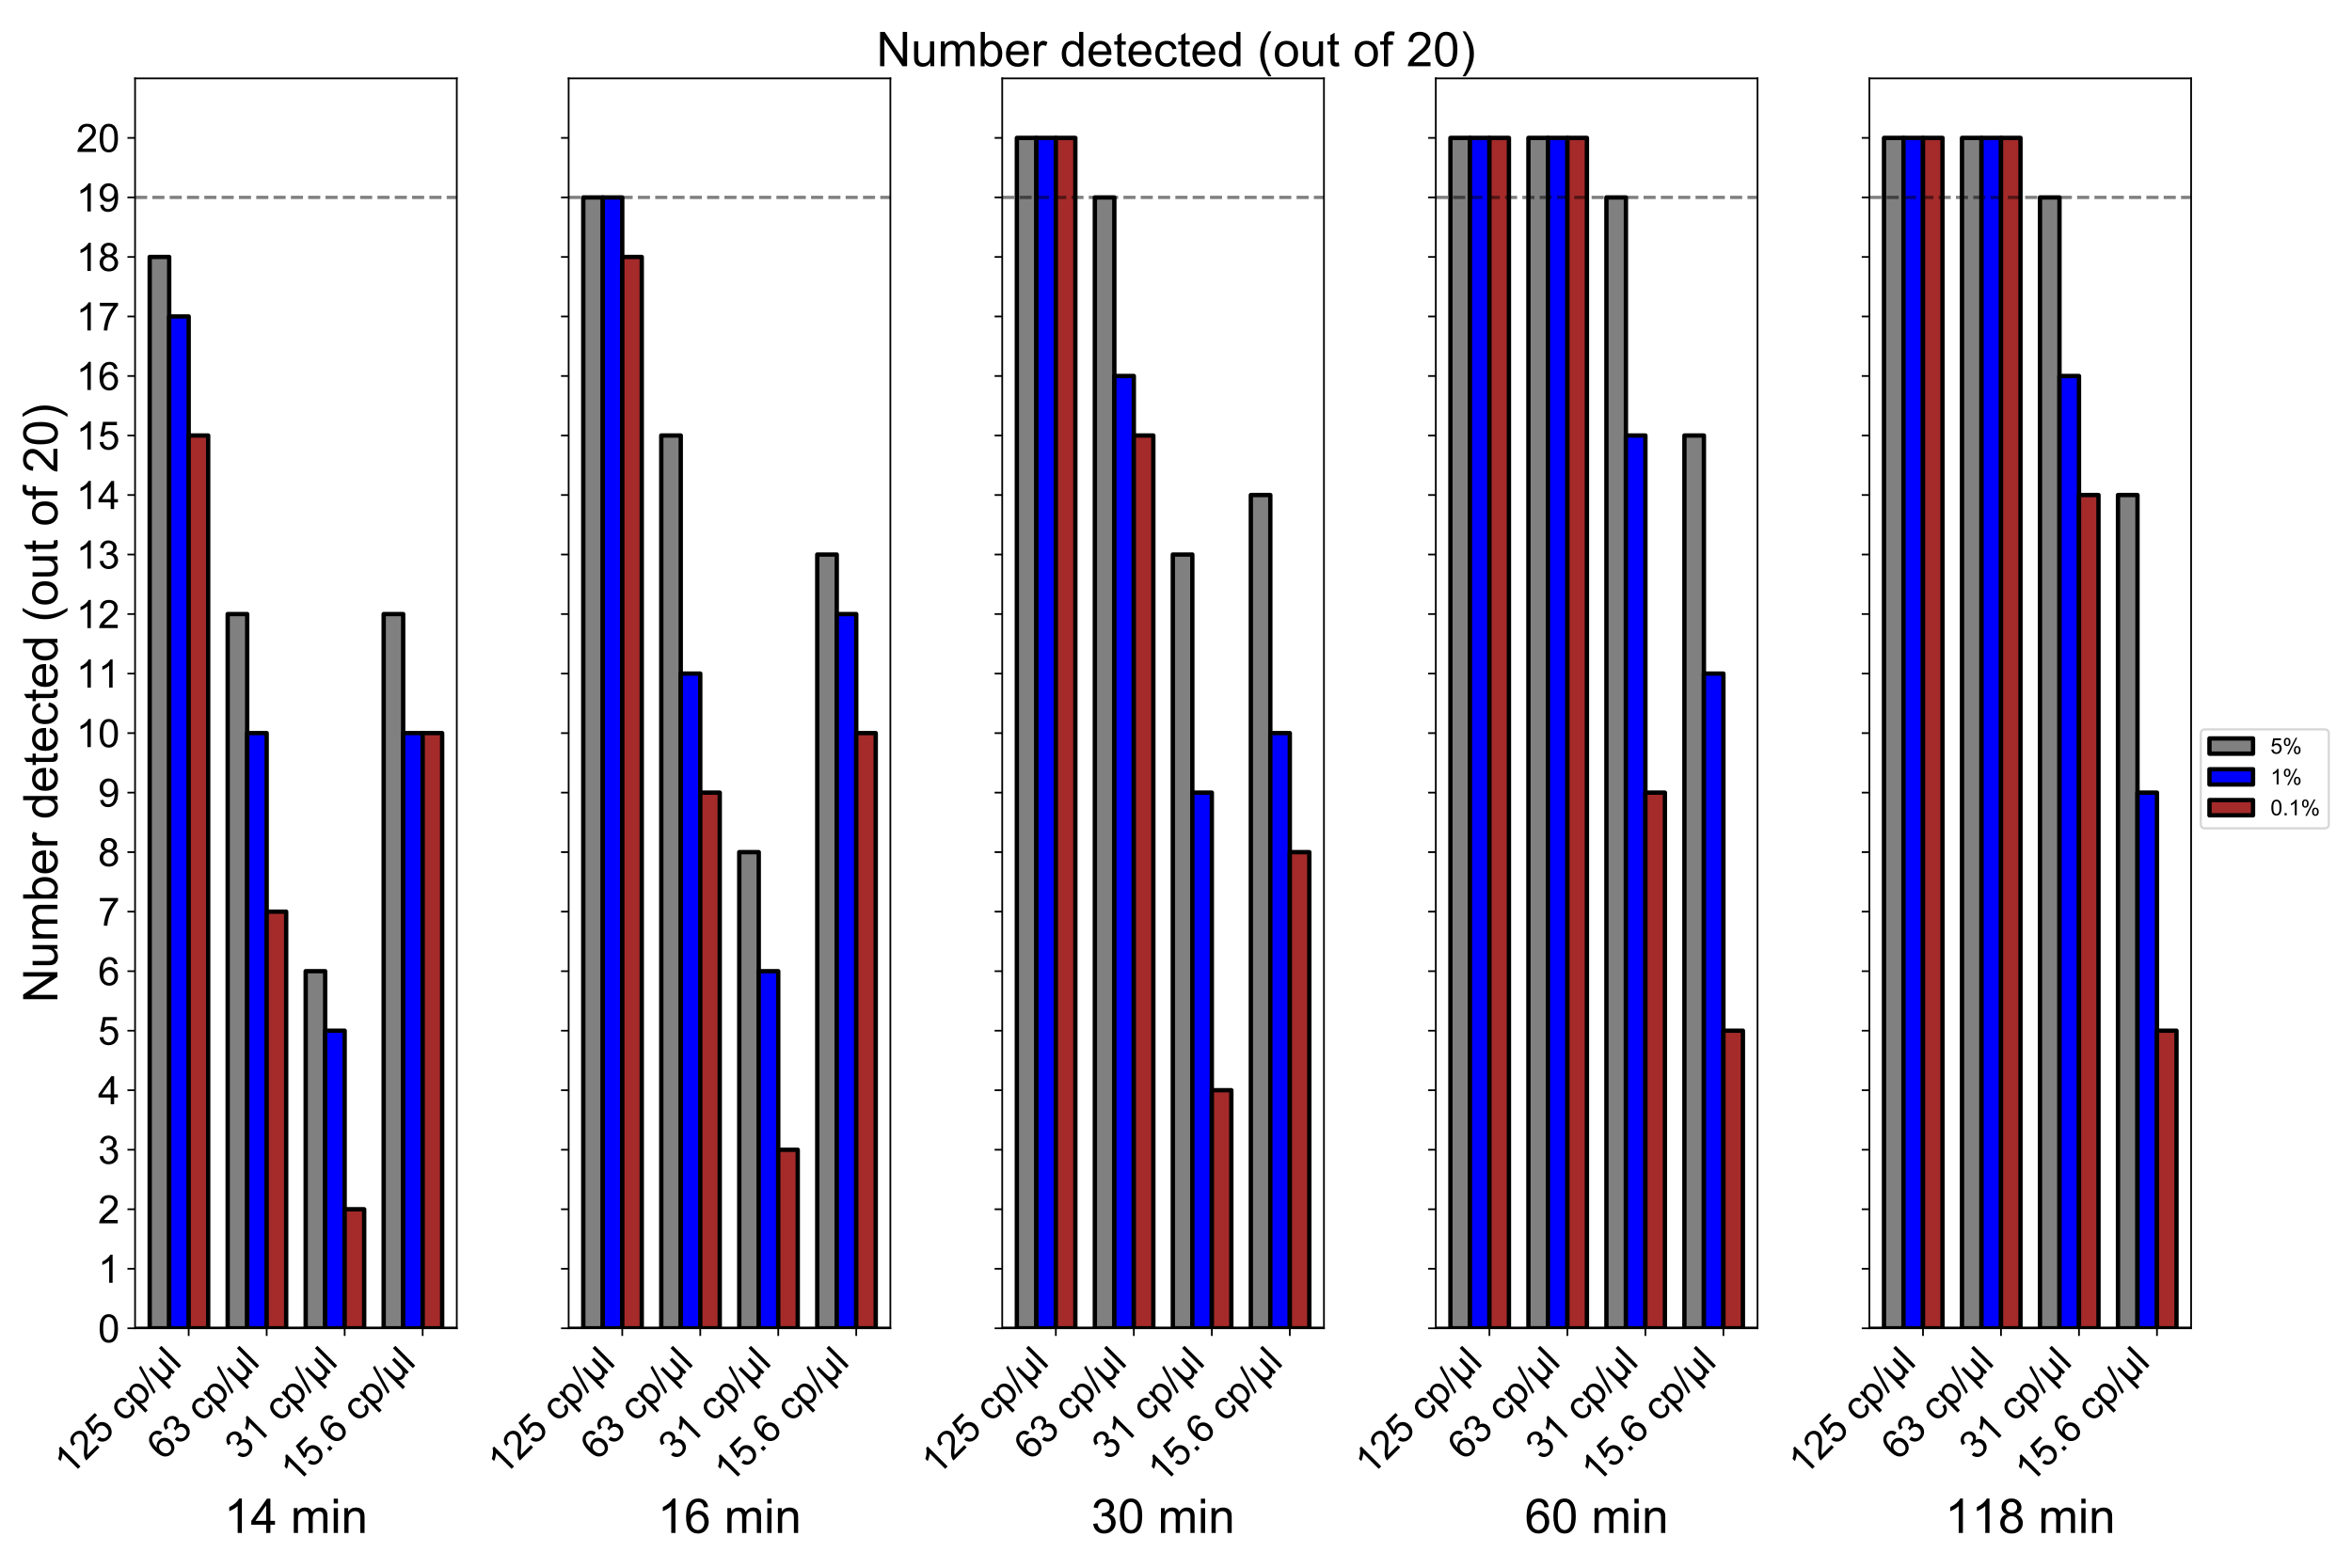 <?xml version="1.0" encoding="utf-8" standalone="no"?>
<!DOCTYPE svg PUBLIC "-//W3C//DTD SVG 1.1//EN"
  "http://www.w3.org/Graphics/SVG/1.1/DTD/svg11.dtd">
<!-- Created with matplotlib (https://matplotlib.org/) -->
<svg height="720pt" version="1.1" viewBox="0 0 1080 720" width="1080pt" xmlns="http://www.w3.org/2000/svg" xmlns:xlink="http://www.w3.org/1999/xlink">
 <defs>
  <style type="text/css">
*{stroke-linecap:butt;stroke-linejoin:round;}
  </style>
 </defs>
 <g id="figure_1">
  <g id="patch_1">
   <path d="M 0 720 
L 1080 720 
L 1080 0 
L 0 0 
z
" style="fill:#ffffff;"/>
  </g>
  <g id="axes_1">
   <g id="patch_2">
    <path d="M 62.019 610.053 
L 209.751 610.053 
L 209.751 36 
L 62.019 36 
z
" style="fill:#ffffff;"/>
   </g>
   <g id="patch_3">
    <path clip-path="url(#pf0bbba3cd3)" d="M 68.734 610.053 
L 77.687 610.053 
L 77.687 118.008 
L 68.734 118.008 
z
" style="fill:#808080;stroke:#000000;stroke-linejoin:miter;stroke-width:2;"/>
   </g>
   <g id="patch_4">
    <path clip-path="url(#pf0bbba3cd3)" d="M 77.687 610.053 
L 86.641 610.053 
L 86.641 145.343 
L 77.687 145.343 
z
" style="fill:#0000ff;stroke:#000000;stroke-linejoin:miter;stroke-width:2;"/>
   </g>
   <g id="patch_5">
    <path clip-path="url(#pf0bbba3cd3)" d="M 86.641 610.053 
L 95.594 610.053 
L 95.594 200.015 
L 86.641 200.015 
z
" style="fill:#a52a2a;stroke:#000000;stroke-linejoin:miter;stroke-width:2;"/>
   </g>
   <g id="patch_6">
    <path clip-path="url(#pf0bbba3cd3)" d="M 104.548 610.053 
L 113.501 610.053 
L 113.501 282.023 
L 104.548 282.023 
z
" style="fill:#808080;stroke:#000000;stroke-linejoin:miter;stroke-width:2;"/>
   </g>
   <g id="patch_7">
    <path clip-path="url(#pf0bbba3cd3)" d="M 113.501 610.053 
L 122.455 610.053 
L 122.455 336.694 
L 113.501 336.694 
z
" style="fill:#0000ff;stroke:#000000;stroke-linejoin:miter;stroke-width:2;"/>
   </g>
   <g id="patch_8">
    <path clip-path="url(#pf0bbba3cd3)" d="M 122.455 610.053 
L 131.408 610.053 
L 131.408 418.702 
L 122.455 418.702 
z
" style="fill:#a52a2a;stroke:#000000;stroke-linejoin:miter;stroke-width:2;"/>
   </g>
   <g id="patch_9">
    <path clip-path="url(#pf0bbba3cd3)" d="M 140.362 610.053 
L 149.315 610.053 
L 149.315 446.038 
L 140.362 446.038 
z
" style="fill:#808080;stroke:#000000;stroke-linejoin:miter;stroke-width:2;"/>
   </g>
   <g id="patch_10">
    <path clip-path="url(#pf0bbba3cd3)" d="M 149.315 610.053 
L 158.269 610.053 
L 158.269 473.373 
L 149.315 473.373 
z
" style="fill:#0000ff;stroke:#000000;stroke-linejoin:miter;stroke-width:2;"/>
   </g>
   <g id="patch_11">
    <path clip-path="url(#pf0bbba3cd3)" d="M 158.269 610.053 
L 167.222 610.053 
L 167.222 555.381 
L 158.269 555.381 
z
" style="fill:#a52a2a;stroke:#000000;stroke-linejoin:miter;stroke-width:2;"/>
   </g>
   <g id="patch_12">
    <path clip-path="url(#pf0bbba3cd3)" d="M 176.175 610.053 
L 185.129 610.053 
L 185.129 282.023 
L 176.175 282.023 
z
" style="fill:#808080;stroke:#000000;stroke-linejoin:miter;stroke-width:2;"/>
   </g>
   <g id="patch_13">
    <path clip-path="url(#pf0bbba3cd3)" d="M 185.129 610.053 
L 194.082 610.053 
L 194.082 336.694 
L 185.129 336.694 
z
" style="fill:#0000ff;stroke:#000000;stroke-linejoin:miter;stroke-width:2;"/>
   </g>
   <g id="patch_14">
    <path clip-path="url(#pf0bbba3cd3)" d="M 194.082 610.053 
L 203.036 610.053 
L 203.036 336.694 
L 194.082 336.694 
z
" style="fill:#a52a2a;stroke:#000000;stroke-linejoin:miter;stroke-width:2;"/>
   </g>
   <g id="matplotlib.axis_1">
    <g id="xtick_1">
     <g id="line2d_1">
      <defs>
       <path d="M 0 0 
L 0 3.5 
" id="m729b9db876" style="stroke:#000000;stroke-width:0.8;"/>
      </defs>
      <g>
       <use style="stroke:#000000;stroke-width:0.8;" x="86.641" xlink:href="#m729b9db876" y="610.053"/>
      </g>
     </g>
     <g id="text_1">
      <!-- 125 cp/µl -->
      <defs>
       <path d="M 37.25 0 
L 28.469 0 
L 28.469 56 
Q 25.297 52.984 20.141 49.953 
Q 14.984 46.922 10.891 45.406 
L 10.891 53.906 
Q 18.266 57.375 23.781 62.297 
Q 29.297 67.234 31.594 71.875 
L 37.25 71.875 
z
" id="ArialMT-49"/>
       <path d="M 50.344 8.453 
L 50.344 0 
L 3.031 0 
Q 2.938 3.172 4.047 6.109 
Q 5.859 10.938 9.828 15.625 
Q 13.812 20.312 21.344 26.469 
Q 33.016 36.031 37.109 41.625 
Q 41.219 47.219 41.219 52.203 
Q 41.219 57.422 37.469 61 
Q 33.734 64.594 27.734 64.594 
Q 21.391 64.594 17.578 60.781 
Q 13.766 56.984 13.719 50.25 
L 4.688 51.172 
Q 5.609 61.281 11.656 66.578 
Q 17.719 71.875 27.938 71.875 
Q 38.234 71.875 44.234 66.156 
Q 50.25 60.453 50.25 52 
Q 50.25 47.703 48.484 43.547 
Q 46.734 39.406 42.656 34.812 
Q 38.578 30.219 29.109 22.219 
Q 21.188 15.578 18.938 13.203 
Q 16.703 10.844 15.234 8.453 
z
" id="ArialMT-50"/>
       <path d="M 4.156 18.75 
L 13.375 19.531 
Q 14.406 12.797 18.141 9.391 
Q 21.875 6 27.156 6 
Q 33.5 6 37.891 10.781 
Q 42.281 15.578 42.281 23.484 
Q 42.281 31 38.062 35.344 
Q 33.844 39.703 27 39.703 
Q 22.75 39.703 19.328 37.766 
Q 15.922 35.844 13.969 32.766 
L 5.719 33.844 
L 12.641 70.609 
L 48.25 70.609 
L 48.25 62.203 
L 19.672 62.203 
L 15.828 42.969 
Q 22.266 47.469 29.344 47.469 
Q 38.719 47.469 45.156 40.969 
Q 51.609 34.469 51.609 24.266 
Q 51.609 14.547 45.953 7.469 
Q 39.062 -1.219 27.156 -1.219 
Q 17.391 -1.219 11.203 4.25 
Q 5.031 9.719 4.156 18.75 
z
" id="ArialMT-53"/>
       <path id="ArialMT-32"/>
       <path d="M 40.438 19 
L 49.078 17.875 
Q 47.656 8.938 41.812 3.875 
Q 35.984 -1.172 27.484 -1.172 
Q 16.844 -1.172 10.375 5.781 
Q 3.906 12.75 3.906 25.734 
Q 3.906 34.125 6.688 40.422 
Q 9.469 46.734 15.156 49.875 
Q 20.844 53.031 27.547 53.031 
Q 35.984 53.031 41.359 48.75 
Q 46.734 44.484 48.25 36.625 
L 39.703 35.297 
Q 38.484 40.531 35.375 43.156 
Q 32.281 45.797 27.875 45.797 
Q 21.234 45.797 17.078 41.031 
Q 12.938 36.281 12.938 25.984 
Q 12.938 15.531 16.938 10.797 
Q 20.953 6.062 27.391 6.062 
Q 32.562 6.062 36.031 9.234 
Q 39.5 12.406 40.438 19 
z
" id="ArialMT-99"/>
       <path d="M 6.594 -19.875 
L 6.594 51.859 
L 14.594 51.859 
L 14.594 45.125 
Q 17.438 49.078 21 51.047 
Q 24.562 53.031 29.641 53.031 
Q 36.281 53.031 41.359 49.609 
Q 46.438 46.188 49.016 39.953 
Q 51.609 33.734 51.609 26.312 
Q 51.609 18.359 48.75 11.984 
Q 45.906 5.609 40.453 2.219 
Q 35.016 -1.172 29 -1.172 
Q 24.609 -1.172 21.109 0.688 
Q 17.625 2.547 15.375 5.375 
L 15.375 -19.875 
z
M 14.547 25.641 
Q 14.547 15.625 18.594 10.844 
Q 22.656 6.062 28.422 6.062 
Q 34.281 6.062 38.453 11.016 
Q 42.625 15.969 42.625 26.375 
Q 42.625 36.281 38.547 41.203 
Q 34.469 46.141 28.812 46.141 
Q 23.188 46.141 18.859 40.891 
Q 14.547 35.641 14.547 25.641 
z
" id="ArialMT-112"/>
       <path d="M 0 -1.219 
L 20.75 72.797 
L 27.781 72.797 
L 7.078 -1.219 
z
" id="ArialMT-47"/>
       <path d="M 49.703 51.859 
L 49.703 0 
L 41.844 0 
L 41.844 6.156 
Q 39.312 2.25 36.812 0.781 
Q 33.406 -1.219 28.859 -1.219 
Q 24.812 -1.219 21.688 0.391 
Q 19.344 1.609 16.5 5.219 
L 16.5 -19.875 
L 7.812 -19.875 
L 7.812 51.859 
L 16.5 51.859 
L 16.5 29.891 
Q 16.5 17.922 17.766 14.375 
Q 19.047 10.844 21.891 8.781 
Q 24.75 6.734 28.469 6.734 
Q 32.375 6.734 35.453 8.875 
Q 38.531 11.031 39.797 14.422 
Q 41.062 17.828 41.062 29.734 
L 41.062 51.859 
z
" id="ArialMT-181"/>
       <path d="M 6.391 0 
L 6.391 71.578 
L 15.188 71.578 
L 15.188 0 
z
" id="ArialMT-108"/>
      </defs>
      <g transform="translate(32.201 678.228)rotate(-45)scale(0.18 -0.18)">
       <use xlink:href="#ArialMT-49"/>
       <use x="55.615" xlink:href="#ArialMT-50"/>
       <use x="111.23" xlink:href="#ArialMT-53"/>
       <use x="166.846" xlink:href="#ArialMT-32"/>
       <use x="194.629" xlink:href="#ArialMT-99"/>
       <use x="244.629" xlink:href="#ArialMT-112"/>
       <use x="300.244" xlink:href="#ArialMT-47"/>
       <use x="328.027" xlink:href="#ArialMT-181"/>
       <use x="385.645" xlink:href="#ArialMT-108"/>
      </g>
     </g>
    </g>
    <g id="xtick_2">
     <g id="line2d_2">
      <g>
       <use style="stroke:#000000;stroke-width:0.8;" x="122.455" xlink:href="#m729b9db876" y="610.053"/>
      </g>
     </g>
     <g id="text_2">
      <!-- 63 cp/µl -->
      <defs>
       <path d="M 49.75 54.047 
L 41.016 53.375 
Q 39.844 58.547 37.703 60.891 
Q 34.125 64.656 28.906 64.656 
Q 24.703 64.656 21.531 62.312 
Q 17.391 59.281 14.984 53.469 
Q 12.594 47.656 12.5 36.922 
Q 15.672 41.75 20.266 44.094 
Q 24.859 46.438 29.891 46.438 
Q 38.672 46.438 44.844 39.969 
Q 51.031 33.5 51.031 23.25 
Q 51.031 16.5 48.125 10.719 
Q 45.219 4.938 40.141 1.859 
Q 35.062 -1.219 28.609 -1.219 
Q 17.625 -1.219 10.688 6.859 
Q 3.766 14.938 3.766 33.5 
Q 3.766 54.25 11.422 63.672 
Q 18.109 71.875 29.438 71.875 
Q 37.891 71.875 43.281 67.141 
Q 48.688 62.406 49.75 54.047 
z
M 13.875 23.188 
Q 13.875 18.656 15.797 14.5 
Q 17.719 10.359 21.188 8.172 
Q 24.656 6 28.469 6 
Q 34.031 6 38.031 10.484 
Q 42.047 14.984 42.047 22.703 
Q 42.047 30.125 38.078 34.391 
Q 34.125 38.672 28.125 38.672 
Q 22.172 38.672 18.016 34.391 
Q 13.875 30.125 13.875 23.188 
z
" id="ArialMT-54"/>
       <path d="M 4.203 18.891 
L 12.984 20.062 
Q 14.5 12.594 18.141 9.297 
Q 21.781 6 27 6 
Q 33.203 6 37.469 10.297 
Q 41.75 14.594 41.75 20.953 
Q 41.75 27 37.797 30.922 
Q 33.844 34.859 27.734 34.859 
Q 25.25 34.859 21.531 33.891 
L 22.516 41.609 
Q 23.391 41.5 23.922 41.5 
Q 29.547 41.5 34.031 44.422 
Q 38.531 47.359 38.531 53.469 
Q 38.531 58.297 35.25 61.469 
Q 31.984 64.656 26.812 64.656 
Q 21.688 64.656 18.266 61.422 
Q 14.844 58.203 13.875 51.766 
L 5.078 53.328 
Q 6.688 62.156 12.391 67.016 
Q 18.109 71.875 26.609 71.875 
Q 32.469 71.875 37.391 69.359 
Q 42.328 66.844 44.938 62.5 
Q 47.562 58.156 47.562 53.266 
Q 47.562 48.641 45.062 44.828 
Q 42.578 41.016 37.703 38.766 
Q 44.047 37.312 47.562 32.688 
Q 51.078 28.078 51.078 21.141 
Q 51.078 11.766 44.234 5.25 
Q 37.406 -1.266 26.953 -1.266 
Q 17.531 -1.266 11.297 4.344 
Q 5.078 9.969 4.203 18.891 
z
" id="ArialMT-51"/>
      </defs>
      <g transform="translate(75.093 671.15)rotate(-45)scale(0.18 -0.18)">
       <use xlink:href="#ArialMT-54"/>
       <use x="55.615" xlink:href="#ArialMT-51"/>
       <use x="111.23" xlink:href="#ArialMT-32"/>
       <use x="139.014" xlink:href="#ArialMT-99"/>
       <use x="189.014" xlink:href="#ArialMT-112"/>
       <use x="244.629" xlink:href="#ArialMT-47"/>
       <use x="272.412" xlink:href="#ArialMT-181"/>
       <use x="330.029" xlink:href="#ArialMT-108"/>
      </g>
     </g>
    </g>
    <g id="xtick_3">
     <g id="line2d_3">
      <g>
       <use style="stroke:#000000;stroke-width:0.8;" x="158.269" xlink:href="#m729b9db876" y="610.053"/>
      </g>
     </g>
     <g id="text_3">
      <!-- 31 cp/µl -->
      <g transform="translate(110.907 671.15)rotate(-45)scale(0.18 -0.18)">
       <use xlink:href="#ArialMT-51"/>
       <use x="55.615" xlink:href="#ArialMT-49"/>
       <use x="111.23" xlink:href="#ArialMT-32"/>
       <use x="139.014" xlink:href="#ArialMT-99"/>
       <use x="189.014" xlink:href="#ArialMT-112"/>
       <use x="244.629" xlink:href="#ArialMT-47"/>
       <use x="272.412" xlink:href="#ArialMT-181"/>
       <use x="330.029" xlink:href="#ArialMT-108"/>
      </g>
     </g>
    </g>
    <g id="xtick_4">
     <g id="line2d_4">
      <g>
       <use style="stroke:#000000;stroke-width:0.8;" x="194.082" xlink:href="#m729b9db876" y="610.053"/>
      </g>
     </g>
     <g id="text_4">
      <!-- 15.6 cp/µl -->
      <defs>
       <path d="M 9.078 0 
L 9.078 10.016 
L 19.094 10.016 
L 19.094 0 
z
" id="ArialMT-46"/>
      </defs>
      <g transform="translate(136.107 681.764)rotate(-45)scale(0.18 -0.18)">
       <use xlink:href="#ArialMT-49"/>
       <use x="55.615" xlink:href="#ArialMT-53"/>
       <use x="111.23" xlink:href="#ArialMT-46"/>
       <use x="139.014" xlink:href="#ArialMT-54"/>
       <use x="194.629" xlink:href="#ArialMT-32"/>
       <use x="222.412" xlink:href="#ArialMT-99"/>
       <use x="272.412" xlink:href="#ArialMT-112"/>
       <use x="328.027" xlink:href="#ArialMT-47"/>
       <use x="355.811" xlink:href="#ArialMT-181"/>
       <use x="413.428" xlink:href="#ArialMT-108"/>
      </g>
     </g>
    </g>
    <g id="text_5">
     <!-- 14 min -->
     <defs>
      <path d="M 32.328 0 
L 32.328 17.141 
L 1.266 17.141 
L 1.266 25.203 
L 33.938 71.578 
L 41.109 71.578 
L 41.109 25.203 
L 50.781 25.203 
L 50.781 17.141 
L 41.109 17.141 
L 41.109 0 
z
M 32.328 25.203 
L 32.328 57.469 
L 9.906 25.203 
z
" id="ArialMT-52"/>
      <path d="M 6.594 0 
L 6.594 51.859 
L 14.453 51.859 
L 14.453 44.578 
Q 16.891 48.391 20.938 50.703 
Q 25 53.031 30.172 53.031 
Q 35.938 53.031 39.625 50.641 
Q 43.312 48.25 44.828 43.953 
Q 50.984 53.031 60.844 53.031 
Q 68.562 53.031 72.703 48.75 
Q 76.859 44.484 76.859 35.594 
L 76.859 0 
L 68.109 0 
L 68.109 32.672 
Q 68.109 37.938 67.25 40.25 
Q 66.406 42.578 64.156 43.984 
Q 61.922 45.406 58.891 45.406 
Q 53.422 45.406 49.797 41.766 
Q 46.188 38.141 46.188 30.125 
L 46.188 0 
L 37.406 0 
L 37.406 33.688 
Q 37.406 39.547 35.25 42.469 
Q 33.109 45.406 28.219 45.406 
Q 24.516 45.406 21.359 43.453 
Q 18.219 41.5 16.797 37.734 
Q 15.375 33.984 15.375 26.906 
L 15.375 0 
z
" id="ArialMT-109"/>
      <path d="M 6.641 61.469 
L 6.641 71.578 
L 15.438 71.578 
L 15.438 61.469 
z
M 6.641 0 
L 6.641 51.859 
L 15.438 51.859 
L 15.438 0 
z
" id="ArialMT-105"/>
      <path d="M 6.594 0 
L 6.594 51.859 
L 14.5 51.859 
L 14.5 44.484 
Q 20.219 53.031 31 53.031 
Q 35.688 53.031 39.625 51.344 
Q 43.562 49.656 45.516 46.922 
Q 47.469 44.188 48.25 40.438 
Q 48.734 37.984 48.734 31.891 
L 48.734 0 
L 39.938 0 
L 39.938 31.547 
Q 39.938 36.922 38.906 39.578 
Q 37.891 42.234 35.281 43.812 
Q 32.672 45.406 29.156 45.406 
Q 23.531 45.406 19.453 41.844 
Q 15.375 38.281 15.375 28.328 
L 15.375 0 
z
" id="ArialMT-110"/>
     </defs>
     <g transform="translate(102.871 704.041)scale(0.22 -0.22)">
      <use xlink:href="#ArialMT-49"/>
      <use x="55.615" xlink:href="#ArialMT-52"/>
      <use x="111.23" xlink:href="#ArialMT-32"/>
      <use x="139.014" xlink:href="#ArialMT-109"/>
      <use x="222.314" xlink:href="#ArialMT-105"/>
      <use x="244.531" xlink:href="#ArialMT-110"/>
     </g>
    </g>
   </g>
   <g id="matplotlib.axis_2">
    <g id="ytick_1">
     <g id="line2d_5">
      <defs>
       <path d="M 0 0 
L -3.5 0 
" id="m9e87420c83" style="stroke:#000000;stroke-width:0.8;"/>
      </defs>
      <g>
       <use style="stroke:#000000;stroke-width:0.8;" x="62.019" xlink:href="#m9e87420c83" y="610.053"/>
      </g>
     </g>
     <g id="text_6">
      <!-- 0 -->
      <defs>
       <path d="M 4.156 35.297 
Q 4.156 48 6.766 55.734 
Q 9.375 63.484 14.516 67.672 
Q 19.672 71.875 27.484 71.875 
Q 33.25 71.875 37.594 69.547 
Q 41.938 67.234 44.766 62.859 
Q 47.609 58.5 49.219 52.219 
Q 50.828 45.953 50.828 35.297 
Q 50.828 22.703 48.234 14.969 
Q 45.656 7.234 40.5 3 
Q 35.359 -1.219 27.484 -1.219 
Q 17.141 -1.219 11.234 6.203 
Q 4.156 15.141 4.156 35.297 
z
M 13.188 35.297 
Q 13.188 17.672 17.312 11.828 
Q 21.438 6 27.484 6 
Q 33.547 6 37.672 11.859 
Q 41.797 17.719 41.797 35.297 
Q 41.797 52.984 37.672 58.781 
Q 33.547 64.594 27.391 64.594 
Q 21.344 64.594 17.719 59.469 
Q 13.188 52.938 13.188 35.297 
z
" id="ArialMT-48"/>
      </defs>
      <g transform="translate(45.009 616.495)scale(0.18 -0.18)">
       <use xlink:href="#ArialMT-48"/>
      </g>
     </g>
    </g>
    <g id="ytick_2">
     <g id="line2d_6">
      <g>
       <use style="stroke:#000000;stroke-width:0.8;" x="62.019" xlink:href="#m9e87420c83" y="582.717"/>
      </g>
     </g>
     <g id="text_7">
      <!-- 1 -->
      <g transform="translate(45.009 589.159)scale(0.18 -0.18)">
       <use xlink:href="#ArialMT-49"/>
      </g>
     </g>
    </g>
    <g id="ytick_3">
     <g id="line2d_7">
      <g>
       <use style="stroke:#000000;stroke-width:0.8;" x="62.019" xlink:href="#m9e87420c83" y="555.381"/>
      </g>
     </g>
     <g id="text_8">
      <!-- 2 -->
      <g transform="translate(45.009 561.823)scale(0.18 -0.18)">
       <use xlink:href="#ArialMT-50"/>
      </g>
     </g>
    </g>
    <g id="ytick_4">
     <g id="line2d_8">
      <g>
       <use style="stroke:#000000;stroke-width:0.8;" x="62.019" xlink:href="#m9e87420c83" y="528.045"/>
      </g>
     </g>
     <g id="text_9">
      <!-- 3 -->
      <g transform="translate(45.009 534.487)scale(0.18 -0.18)">
       <use xlink:href="#ArialMT-51"/>
      </g>
     </g>
    </g>
    <g id="ytick_5">
     <g id="line2d_9">
      <g>
       <use style="stroke:#000000;stroke-width:0.8;" x="62.019" xlink:href="#m9e87420c83" y="500.709"/>
      </g>
     </g>
     <g id="text_10">
      <!-- 4 -->
      <g transform="translate(45.009 507.151)scale(0.18 -0.18)">
       <use xlink:href="#ArialMT-52"/>
      </g>
     </g>
    </g>
    <g id="ytick_6">
     <g id="line2d_10">
      <g>
       <use style="stroke:#000000;stroke-width:0.8;" x="62.019" xlink:href="#m9e87420c83" y="473.373"/>
      </g>
     </g>
     <g id="text_11">
      <!-- 5 -->
      <g transform="translate(45.009 479.815)scale(0.18 -0.18)">
       <use xlink:href="#ArialMT-53"/>
      </g>
     </g>
    </g>
    <g id="ytick_7">
     <g id="line2d_11">
      <g>
       <use style="stroke:#000000;stroke-width:0.8;" x="62.019" xlink:href="#m9e87420c83" y="446.038"/>
      </g>
     </g>
     <g id="text_12">
      <!-- 6 -->
      <g transform="translate(45.009 452.48)scale(0.18 -0.18)">
       <use xlink:href="#ArialMT-54"/>
      </g>
     </g>
    </g>
    <g id="ytick_8">
     <g id="line2d_12">
      <g>
       <use style="stroke:#000000;stroke-width:0.8;" x="62.019" xlink:href="#m9e87420c83" y="418.702"/>
      </g>
     </g>
     <g id="text_13">
      <!-- 7 -->
      <defs>
       <path d="M 4.734 62.203 
L 4.734 70.656 
L 51.078 70.656 
L 51.078 63.812 
Q 44.234 56.547 37.516 44.484 
Q 30.812 32.422 27.156 19.672 
Q 24.516 10.688 23.781 0 
L 14.75 0 
Q 14.891 8.453 18.062 20.406 
Q 21.234 32.375 27.172 43.484 
Q 33.109 54.594 39.797 62.203 
z
" id="ArialMT-55"/>
      </defs>
      <g transform="translate(45.009 425.144)scale(0.18 -0.18)">
       <use xlink:href="#ArialMT-55"/>
      </g>
     </g>
    </g>
    <g id="ytick_9">
     <g id="line2d_13">
      <g>
       <use style="stroke:#000000;stroke-width:0.8;" x="62.019" xlink:href="#m9e87420c83" y="391.366"/>
      </g>
     </g>
     <g id="text_14">
      <!-- 8 -->
      <defs>
       <path d="M 17.672 38.812 
Q 12.203 40.828 9.562 44.531 
Q 6.938 48.25 6.938 53.422 
Q 6.938 61.234 12.547 66.547 
Q 18.172 71.875 27.484 71.875 
Q 36.859 71.875 42.578 66.422 
Q 48.297 60.984 48.297 53.172 
Q 48.297 48.188 45.672 44.5 
Q 43.062 40.828 37.75 38.812 
Q 44.344 36.672 47.781 31.875 
Q 51.219 27.094 51.219 20.453 
Q 51.219 11.281 44.719 5.031 
Q 38.234 -1.219 27.641 -1.219 
Q 17.047 -1.219 10.547 5.047 
Q 4.047 11.328 4.047 20.703 
Q 4.047 27.688 7.594 32.391 
Q 11.141 37.109 17.672 38.812 
z
M 15.922 53.719 
Q 15.922 48.641 19.188 45.406 
Q 22.469 42.188 27.688 42.188 
Q 32.766 42.188 36.016 45.375 
Q 39.266 48.578 39.266 53.219 
Q 39.266 58.062 35.906 61.359 
Q 32.562 64.656 27.594 64.656 
Q 22.562 64.656 19.234 61.422 
Q 15.922 58.203 15.922 53.719 
z
M 13.094 20.656 
Q 13.094 16.891 14.875 13.375 
Q 16.656 9.859 20.172 7.922 
Q 23.688 6 27.734 6 
Q 34.031 6 38.125 10.047 
Q 42.234 14.109 42.234 20.359 
Q 42.234 26.703 38.016 30.859 
Q 33.797 35.016 27.438 35.016 
Q 21.234 35.016 17.156 30.906 
Q 13.094 26.812 13.094 20.656 
z
" id="ArialMT-56"/>
      </defs>
      <g transform="translate(45.009 397.808)scale(0.18 -0.18)">
       <use xlink:href="#ArialMT-56"/>
      </g>
     </g>
    </g>
    <g id="ytick_10">
     <g id="line2d_14">
      <g>
       <use style="stroke:#000000;stroke-width:0.8;" x="62.019" xlink:href="#m9e87420c83" y="364.03"/>
      </g>
     </g>
     <g id="text_15">
      <!-- 9 -->
      <defs>
       <path d="M 5.469 16.547 
L 13.922 17.328 
Q 14.984 11.375 18.016 8.688 
Q 21.047 6 25.781 6 
Q 29.828 6 32.875 7.859 
Q 35.938 9.719 37.891 12.812 
Q 39.844 15.922 41.156 21.188 
Q 42.484 26.469 42.484 31.938 
Q 42.484 32.516 42.438 33.688 
Q 39.797 29.5 35.234 26.875 
Q 30.672 24.266 25.344 24.266 
Q 16.453 24.266 10.297 30.703 
Q 4.156 37.156 4.156 47.703 
Q 4.156 58.594 10.578 65.234 
Q 17 71.875 26.656 71.875 
Q 33.641 71.875 39.422 68.109 
Q 45.219 64.359 48.219 57.391 
Q 51.219 50.438 51.219 37.25 
Q 51.219 23.531 48.234 15.406 
Q 45.266 7.281 39.375 3.031 
Q 33.5 -1.219 25.594 -1.219 
Q 17.188 -1.219 11.859 3.438 
Q 6.547 8.109 5.469 16.547 
z
M 41.453 48.141 
Q 41.453 55.719 37.422 60.156 
Q 33.406 64.594 27.734 64.594 
Q 21.875 64.594 17.531 59.812 
Q 13.188 55.031 13.188 47.406 
Q 13.188 40.578 17.312 36.297 
Q 21.438 32.031 27.484 32.031 
Q 33.594 32.031 37.516 36.297 
Q 41.453 40.578 41.453 48.141 
z
" id="ArialMT-57"/>
      </defs>
      <g transform="translate(45.009 370.472)scale(0.18 -0.18)">
       <use xlink:href="#ArialMT-57"/>
      </g>
     </g>
    </g>
    <g id="ytick_11">
     <g id="line2d_15">
      <g>
       <use style="stroke:#000000;stroke-width:0.8;" x="62.019" xlink:href="#m9e87420c83" y="336.694"/>
      </g>
     </g>
     <g id="text_16">
      <!-- 10 -->
      <g transform="translate(34.999 343.136)scale(0.18 -0.18)">
       <use xlink:href="#ArialMT-49"/>
       <use x="55.615" xlink:href="#ArialMT-48"/>
      </g>
     </g>
    </g>
    <g id="ytick_12">
     <g id="line2d_16">
      <g>
       <use style="stroke:#000000;stroke-width:0.8;" x="62.019" xlink:href="#m9e87420c83" y="309.358"/>
      </g>
     </g>
     <g id="text_17">
      <!-- 11 -->
      <g transform="translate(35.019 315.8)scale(0.18 -0.18)">
       <use xlink:href="#ArialMT-49"/>
       <use x="55.506" xlink:href="#ArialMT-49"/>
      </g>
     </g>
    </g>
    <g id="ytick_13">
     <g id="line2d_17">
      <g>
       <use style="stroke:#000000;stroke-width:0.8;" x="62.019" xlink:href="#m9e87420c83" y="282.023"/>
      </g>
     </g>
     <g id="text_18">
      <!-- 12 -->
      <g transform="translate(34.999 288.465)scale(0.18 -0.18)">
       <use xlink:href="#ArialMT-49"/>
       <use x="55.615" xlink:href="#ArialMT-50"/>
      </g>
     </g>
    </g>
    <g id="ytick_14">
     <g id="line2d_18">
      <g>
       <use style="stroke:#000000;stroke-width:0.8;" x="62.019" xlink:href="#m9e87420c83" y="254.687"/>
      </g>
     </g>
     <g id="text_19">
      <!-- 13 -->
      <g transform="translate(34.999 261.129)scale(0.18 -0.18)">
       <use xlink:href="#ArialMT-49"/>
       <use x="55.615" xlink:href="#ArialMT-51"/>
      </g>
     </g>
    </g>
    <g id="ytick_15">
     <g id="line2d_19">
      <g>
       <use style="stroke:#000000;stroke-width:0.8;" x="62.019" xlink:href="#m9e87420c83" y="227.351"/>
      </g>
     </g>
     <g id="text_20">
      <!-- 14 -->
      <g transform="translate(34.999 233.793)scale(0.18 -0.18)">
       <use xlink:href="#ArialMT-49"/>
       <use x="55.615" xlink:href="#ArialMT-52"/>
      </g>
     </g>
    </g>
    <g id="ytick_16">
     <g id="line2d_20">
      <g>
       <use style="stroke:#000000;stroke-width:0.8;" x="62.019" xlink:href="#m9e87420c83" y="200.015"/>
      </g>
     </g>
     <g id="text_21">
      <!-- 15 -->
      <g transform="translate(34.999 206.457)scale(0.18 -0.18)">
       <use xlink:href="#ArialMT-49"/>
       <use x="55.615" xlink:href="#ArialMT-53"/>
      </g>
     </g>
    </g>
    <g id="ytick_17">
     <g id="line2d_21">
      <g>
       <use style="stroke:#000000;stroke-width:0.8;" x="62.019" xlink:href="#m9e87420c83" y="172.679"/>
      </g>
     </g>
     <g id="text_22">
      <!-- 16 -->
      <g transform="translate(34.999 179.121)scale(0.18 -0.18)">
       <use xlink:href="#ArialMT-49"/>
       <use x="55.615" xlink:href="#ArialMT-54"/>
      </g>
     </g>
    </g>
    <g id="ytick_18">
     <g id="line2d_22">
      <g>
       <use style="stroke:#000000;stroke-width:0.8;" x="62.019" xlink:href="#m9e87420c83" y="145.343"/>
      </g>
     </g>
     <g id="text_23">
      <!-- 17 -->
      <g transform="translate(34.999 151.785)scale(0.18 -0.18)">
       <use xlink:href="#ArialMT-49"/>
       <use x="55.615" xlink:href="#ArialMT-55"/>
      </g>
     </g>
    </g>
    <g id="ytick_19">
     <g id="line2d_23">
      <g>
       <use style="stroke:#000000;stroke-width:0.8;" x="62.019" xlink:href="#m9e87420c83" y="118.008"/>
      </g>
     </g>
     <g id="text_24">
      <!-- 18 -->
      <g transform="translate(34.999 124.45)scale(0.18 -0.18)">
       <use xlink:href="#ArialMT-49"/>
       <use x="55.615" xlink:href="#ArialMT-56"/>
      </g>
     </g>
    </g>
    <g id="ytick_20">
     <g id="line2d_24">
      <g>
       <use style="stroke:#000000;stroke-width:0.8;" x="62.019" xlink:href="#m9e87420c83" y="90.672"/>
      </g>
     </g>
     <g id="text_25">
      <!-- 19 -->
      <g transform="translate(34.999 97.114)scale(0.18 -0.18)">
       <use xlink:href="#ArialMT-49"/>
       <use x="55.615" xlink:href="#ArialMT-57"/>
      </g>
     </g>
    </g>
    <g id="ytick_21">
     <g id="line2d_25">
      <g>
       <use style="stroke:#000000;stroke-width:0.8;" x="62.019" xlink:href="#m9e87420c83" y="63.336"/>
      </g>
     </g>
     <g id="text_26">
      <!-- 20 -->
      <g transform="translate(34.999 69.778)scale(0.18 -0.18)">
       <use xlink:href="#ArialMT-50"/>
       <use x="55.615" xlink:href="#ArialMT-48"/>
      </g>
     </g>
    </g>
    <g id="text_27">
     <!-- Number detected (out of 20) -->
     <defs>
      <path d="M 7.625 0 
L 7.625 71.578 
L 17.328 71.578 
L 54.938 15.375 
L 54.938 71.578 
L 64.016 71.578 
L 64.016 0 
L 54.297 0 
L 16.703 56.25 
L 16.703 0 
z
" id="ArialMT-78"/>
      <path d="M 40.578 0 
L 40.578 7.625 
Q 34.516 -1.172 24.125 -1.172 
Q 19.531 -1.172 15.547 0.578 
Q 11.578 2.344 9.641 5 
Q 7.719 7.672 6.938 11.531 
Q 6.391 14.109 6.391 19.734 
L 6.391 51.859 
L 15.188 51.859 
L 15.188 23.094 
Q 15.188 16.219 15.719 13.812 
Q 16.547 10.359 19.234 8.375 
Q 21.922 6.391 25.875 6.391 
Q 29.828 6.391 33.297 8.422 
Q 36.766 10.453 38.203 13.938 
Q 39.656 17.438 39.656 24.078 
L 39.656 51.859 
L 48.438 51.859 
L 48.438 0 
z
" id="ArialMT-117"/>
      <path d="M 14.703 0 
L 6.547 0 
L 6.547 71.578 
L 15.328 71.578 
L 15.328 46.047 
Q 20.906 53.031 29.547 53.031 
Q 34.328 53.031 38.594 51.094 
Q 42.875 49.172 45.625 45.672 
Q 48.391 42.188 49.953 37.25 
Q 51.516 32.328 51.516 26.703 
Q 51.516 13.375 44.922 6.094 
Q 38.328 -1.172 29.109 -1.172 
Q 19.922 -1.172 14.703 6.5 
z
M 14.594 26.312 
Q 14.594 17 17.141 12.844 
Q 21.297 6.062 28.375 6.062 
Q 34.125 6.062 38.328 11.062 
Q 42.531 16.062 42.531 25.984 
Q 42.531 36.141 38.5 40.969 
Q 34.469 45.797 28.766 45.797 
Q 23 45.797 18.797 40.797 
Q 14.594 35.797 14.594 26.312 
z
" id="ArialMT-98"/>
      <path d="M 42.094 16.703 
L 51.172 15.578 
Q 49.031 7.625 43.219 3.219 
Q 37.406 -1.172 28.375 -1.172 
Q 17 -1.172 10.328 5.828 
Q 3.656 12.844 3.656 25.484 
Q 3.656 38.578 10.391 45.797 
Q 17.141 53.031 27.875 53.031 
Q 38.281 53.031 44.875 45.953 
Q 51.469 38.875 51.469 26.031 
Q 51.469 25.25 51.422 23.688 
L 12.75 23.688 
Q 13.234 15.141 17.578 10.594 
Q 21.922 6.062 28.422 6.062 
Q 33.25 6.062 36.672 8.594 
Q 40.094 11.141 42.094 16.703 
z
M 13.234 30.906 
L 42.188 30.906 
Q 41.609 37.453 38.875 40.719 
Q 34.672 45.797 27.984 45.797 
Q 21.922 45.797 17.797 41.75 
Q 13.672 37.703 13.234 30.906 
z
" id="ArialMT-101"/>
      <path d="M 6.5 0 
L 6.5 51.859 
L 14.406 51.859 
L 14.406 44 
Q 17.438 49.516 20 51.266 
Q 22.562 53.031 25.641 53.031 
Q 30.078 53.031 34.672 50.203 
L 31.641 42.047 
Q 28.422 43.953 25.203 43.953 
Q 22.312 43.953 20.016 42.219 
Q 17.719 40.484 16.75 37.406 
Q 15.281 32.719 15.281 27.156 
L 15.281 0 
z
" id="ArialMT-114"/>
      <path d="M 40.234 0 
L 40.234 6.547 
Q 35.297 -1.172 25.734 -1.172 
Q 19.531 -1.172 14.328 2.25 
Q 9.125 5.672 6.266 11.797 
Q 3.422 17.922 3.422 25.875 
Q 3.422 33.641 6 39.969 
Q 8.594 46.297 13.766 49.656 
Q 18.953 53.031 25.344 53.031 
Q 30.031 53.031 33.688 51.047 
Q 37.359 49.078 39.656 45.906 
L 39.656 71.578 
L 48.391 71.578 
L 48.391 0 
z
M 12.453 25.875 
Q 12.453 15.922 16.641 10.984 
Q 20.844 6.062 26.562 6.062 
Q 32.328 6.062 36.344 10.766 
Q 40.375 15.484 40.375 25.141 
Q 40.375 35.797 36.266 40.766 
Q 32.172 45.75 26.172 45.75 
Q 20.312 45.75 16.375 40.969 
Q 12.453 36.188 12.453 25.875 
z
" id="ArialMT-100"/>
      <path d="M 25.781 7.859 
L 27.047 0.094 
Q 23.344 -0.688 20.406 -0.688 
Q 15.625 -0.688 12.984 0.828 
Q 10.359 2.344 9.281 4.812 
Q 8.203 7.281 8.203 15.188 
L 8.203 45.016 
L 1.766 45.016 
L 1.766 51.859 
L 8.203 51.859 
L 8.203 64.703 
L 16.938 69.969 
L 16.938 51.859 
L 25.781 51.859 
L 25.781 45.016 
L 16.938 45.016 
L 16.938 14.703 
Q 16.938 10.938 17.406 9.859 
Q 17.875 8.797 18.922 8.156 
Q 19.969 7.516 21.922 7.516 
Q 23.391 7.516 25.781 7.859 
z
" id="ArialMT-116"/>
      <path d="M 23.391 -21.047 
Q 16.109 -11.859 11.078 0.438 
Q 6.062 12.75 6.062 25.922 
Q 6.062 37.547 9.812 48.188 
Q 14.203 60.547 23.391 72.797 
L 29.688 72.797 
Q 23.781 62.641 21.875 58.297 
Q 18.891 51.562 17.188 44.234 
Q 15.094 35.109 15.094 25.875 
Q 15.094 2.391 29.688 -21.047 
z
" id="ArialMT-40"/>
      <path d="M 3.328 25.922 
Q 3.328 40.328 11.328 47.266 
Q 18.016 53.031 27.641 53.031 
Q 38.328 53.031 45.109 46.016 
Q 51.906 39.016 51.906 26.656 
Q 51.906 16.656 48.906 10.906 
Q 45.906 5.172 40.156 2 
Q 34.422 -1.172 27.641 -1.172 
Q 16.75 -1.172 10.031 5.812 
Q 3.328 12.797 3.328 25.922 
z
M 12.359 25.922 
Q 12.359 15.969 16.703 11.016 
Q 21.047 6.062 27.641 6.062 
Q 34.188 6.062 38.531 11.031 
Q 42.875 16.016 42.875 26.219 
Q 42.875 35.844 38.5 40.797 
Q 34.125 45.75 27.641 45.75 
Q 21.047 45.75 16.703 40.812 
Q 12.359 35.891 12.359 25.922 
z
" id="ArialMT-111"/>
      <path d="M 8.688 0 
L 8.688 45.016 
L 0.922 45.016 
L 0.922 51.859 
L 8.688 51.859 
L 8.688 57.375 
Q 8.688 62.594 9.625 65.141 
Q 10.891 68.562 14.078 70.672 
Q 17.281 72.797 23.047 72.797 
Q 26.766 72.797 31.25 71.922 
L 29.938 64.266 
Q 27.203 64.75 24.75 64.75 
Q 20.75 64.75 19.094 63.031 
Q 17.438 61.328 17.438 56.641 
L 17.438 51.859 
L 27.547 51.859 
L 27.547 45.016 
L 17.438 45.016 
L 17.438 0 
z
" id="ArialMT-102"/>
      <path d="M 12.359 -21.047 
L 6.062 -21.047 
Q 20.656 2.391 20.656 25.875 
Q 20.656 35.062 18.562 44.094 
Q 16.891 51.422 13.922 58.156 
Q 12.016 62.547 6.062 72.797 
L 12.359 72.797 
Q 21.531 60.547 25.922 48.188 
Q 29.688 37.547 29.688 25.922 
Q 29.688 12.75 24.625 0.438 
Q 19.578 -11.859 12.359 -21.047 
z
" id="ArialMT-41"/>
     </defs>
     <g transform="translate(26.369 460.59)rotate(-90)scale(0.22 -0.22)">
      <use xlink:href="#ArialMT-78"/>
      <use x="72.217" xlink:href="#ArialMT-117"/>
      <use x="127.832" xlink:href="#ArialMT-109"/>
      <use x="211.133" xlink:href="#ArialMT-98"/>
      <use x="266.748" xlink:href="#ArialMT-101"/>
      <use x="322.363" xlink:href="#ArialMT-114"/>
      <use x="355.664" xlink:href="#ArialMT-32"/>
      <use x="383.447" xlink:href="#ArialMT-100"/>
      <use x="439.062" xlink:href="#ArialMT-101"/>
      <use x="494.678" xlink:href="#ArialMT-116"/>
      <use x="522.461" xlink:href="#ArialMT-101"/>
      <use x="578.076" xlink:href="#ArialMT-99"/>
      <use x="628.076" xlink:href="#ArialMT-116"/>
      <use x="655.859" xlink:href="#ArialMT-101"/>
      <use x="711.475" xlink:href="#ArialMT-100"/>
      <use x="767.09" xlink:href="#ArialMT-32"/>
      <use x="794.873" xlink:href="#ArialMT-40"/>
      <use x="828.174" xlink:href="#ArialMT-111"/>
      <use x="883.789" xlink:href="#ArialMT-117"/>
      <use x="939.404" xlink:href="#ArialMT-116"/>
      <use x="967.188" xlink:href="#ArialMT-32"/>
      <use x="994.971" xlink:href="#ArialMT-111"/>
      <use x="1050.586" xlink:href="#ArialMT-102"/>
      <use x="1078.369" xlink:href="#ArialMT-32"/>
      <use x="1106.152" xlink:href="#ArialMT-50"/>
      <use x="1161.768" xlink:href="#ArialMT-48"/>
      <use x="1217.383" xlink:href="#ArialMT-41"/>
     </g>
    </g>
   </g>
   <g id="line2d_26">
    <path clip-path="url(#pf0bbba3cd3)" d="M 62.019 610.053 
L 209.751 610.053 
" style="fill:none;stroke:#000000;stroke-linecap:square;stroke-width:1.5;"/>
   </g>
   <g id="line2d_27">
    <path clip-path="url(#pf0bbba3cd3)" d="M 62.019 90.672 
L 209.751 90.672 
" style="fill:none;stroke:#000000;stroke-dasharray:5.55,2.4;stroke-dashoffset:0;stroke-opacity:0.5;stroke-width:1.5;"/>
   </g>
   <g id="patch_15">
    <path d="M 62.019 610.053 
L 62.019 36 
" style="fill:none;stroke:#000000;stroke-linecap:square;stroke-linejoin:miter;stroke-width:0.8;"/>
   </g>
   <g id="patch_16">
    <path d="M 209.751 610.053 
L 209.751 36 
" style="fill:none;stroke:#000000;stroke-linecap:square;stroke-linejoin:miter;stroke-width:0.8;"/>
   </g>
   <g id="patch_17">
    <path d="M 62.019 610.053 
L 209.751 610.053 
" style="fill:none;stroke:#000000;stroke-linecap:square;stroke-linejoin:miter;stroke-width:0.8;"/>
   </g>
   <g id="patch_18">
    <path d="M 62.019 36 
L 209.751 36 
" style="fill:none;stroke:#000000;stroke-linecap:square;stroke-linejoin:miter;stroke-width:0.8;"/>
   </g>
  </g>
  <g id="axes_2">
   <g id="patch_19">
    <path d="M 261.111 610.053 
L 408.843 610.053 
L 408.843 36 
L 261.111 36 
z
" style="fill:#ffffff;"/>
   </g>
   <g id="patch_20">
    <path clip-path="url(#p4684362689)" d="M 267.826 610.053 
L 276.78 610.053 
L 276.78 90.672 
L 267.826 90.672 
z
" style="fill:#808080;stroke:#000000;stroke-linejoin:miter;stroke-width:2;"/>
   </g>
   <g id="patch_21">
    <path clip-path="url(#p4684362689)" d="M 276.78 610.053 
L 285.733 610.053 
L 285.733 90.672 
L 276.78 90.672 
z
" style="fill:#0000ff;stroke:#000000;stroke-linejoin:miter;stroke-width:2;"/>
   </g>
   <g id="patch_22">
    <path clip-path="url(#p4684362689)" d="M 285.733 610.053 
L 294.687 610.053 
L 294.687 118.008 
L 285.733 118.008 
z
" style="fill:#a52a2a;stroke:#000000;stroke-linejoin:miter;stroke-width:2;"/>
   </g>
   <g id="patch_23">
    <path clip-path="url(#p4684362689)" d="M 303.64 610.053 
L 312.594 610.053 
L 312.594 200.015 
L 303.64 200.015 
z
" style="fill:#808080;stroke:#000000;stroke-linejoin:miter;stroke-width:2;"/>
   </g>
   <g id="patch_24">
    <path clip-path="url(#p4684362689)" d="M 312.594 610.053 
L 321.547 610.053 
L 321.547 309.358 
L 312.594 309.358 
z
" style="fill:#0000ff;stroke:#000000;stroke-linejoin:miter;stroke-width:2;"/>
   </g>
   <g id="patch_25">
    <path clip-path="url(#p4684362689)" d="M 321.547 610.053 
L 330.501 610.053 
L 330.501 364.03 
L 321.547 364.03 
z
" style="fill:#a52a2a;stroke:#000000;stroke-linejoin:miter;stroke-width:2;"/>
   </g>
   <g id="patch_26">
    <path clip-path="url(#p4684362689)" d="M 339.454 610.053 
L 348.408 610.053 
L 348.408 391.366 
L 339.454 391.366 
z
" style="fill:#808080;stroke:#000000;stroke-linejoin:miter;stroke-width:2;"/>
   </g>
   <g id="patch_27">
    <path clip-path="url(#p4684362689)" d="M 348.408 610.053 
L 357.361 610.053 
L 357.361 446.038 
L 348.408 446.038 
z
" style="fill:#0000ff;stroke:#000000;stroke-linejoin:miter;stroke-width:2;"/>
   </g>
   <g id="patch_28">
    <path clip-path="url(#p4684362689)" d="M 357.361 610.053 
L 366.314 610.053 
L 366.314 528.045 
L 357.361 528.045 
z
" style="fill:#a52a2a;stroke:#000000;stroke-linejoin:miter;stroke-width:2;"/>
   </g>
   <g id="patch_29">
    <path clip-path="url(#p4684362689)" d="M 375.268 610.053 
L 384.221 610.053 
L 384.221 254.687 
L 375.268 254.687 
z
" style="fill:#808080;stroke:#000000;stroke-linejoin:miter;stroke-width:2;"/>
   </g>
   <g id="patch_30">
    <path clip-path="url(#p4684362689)" d="M 384.221 610.053 
L 393.175 610.053 
L 393.175 282.023 
L 384.221 282.023 
z
" style="fill:#0000ff;stroke:#000000;stroke-linejoin:miter;stroke-width:2;"/>
   </g>
   <g id="patch_31">
    <path clip-path="url(#p4684362689)" d="M 393.175 610.053 
L 402.128 610.053 
L 402.128 336.694 
L 393.175 336.694 
z
" style="fill:#a52a2a;stroke:#000000;stroke-linejoin:miter;stroke-width:2;"/>
   </g>
   <g id="matplotlib.axis_3">
    <g id="xtick_5">
     <g id="line2d_28">
      <g>
       <use style="stroke:#000000;stroke-width:0.8;" x="285.733" xlink:href="#m729b9db876" y="610.053"/>
      </g>
     </g>
     <g id="text_28">
      <!-- 125 cp/µl -->
      <g transform="translate(231.294 678.228)rotate(-45)scale(0.18 -0.18)">
       <use xlink:href="#ArialMT-49"/>
       <use x="55.615" xlink:href="#ArialMT-50"/>
       <use x="111.23" xlink:href="#ArialMT-53"/>
       <use x="166.846" xlink:href="#ArialMT-32"/>
       <use x="194.629" xlink:href="#ArialMT-99"/>
       <use x="244.629" xlink:href="#ArialMT-112"/>
       <use x="300.244" xlink:href="#ArialMT-47"/>
       <use x="328.027" xlink:href="#ArialMT-181"/>
       <use x="385.645" xlink:href="#ArialMT-108"/>
      </g>
     </g>
    </g>
    <g id="xtick_6">
     <g id="line2d_29">
      <g>
       <use style="stroke:#000000;stroke-width:0.8;" x="321.547" xlink:href="#m729b9db876" y="610.053"/>
      </g>
     </g>
     <g id="text_29">
      <!-- 63 cp/µl -->
      <g transform="translate(274.185 671.15)rotate(-45)scale(0.18 -0.18)">
       <use xlink:href="#ArialMT-54"/>
       <use x="55.615" xlink:href="#ArialMT-51"/>
       <use x="111.23" xlink:href="#ArialMT-32"/>
       <use x="139.014" xlink:href="#ArialMT-99"/>
       <use x="189.014" xlink:href="#ArialMT-112"/>
       <use x="244.629" xlink:href="#ArialMT-47"/>
       <use x="272.412" xlink:href="#ArialMT-181"/>
       <use x="330.029" xlink:href="#ArialMT-108"/>
      </g>
     </g>
    </g>
    <g id="xtick_7">
     <g id="line2d_30">
      <g>
       <use style="stroke:#000000;stroke-width:0.8;" x="357.361" xlink:href="#m729b9db876" y="610.053"/>
      </g>
     </g>
     <g id="text_30">
      <!-- 31 cp/µl -->
      <g transform="translate(309.999 671.15)rotate(-45)scale(0.18 -0.18)">
       <use xlink:href="#ArialMT-51"/>
       <use x="55.615" xlink:href="#ArialMT-49"/>
       <use x="111.23" xlink:href="#ArialMT-32"/>
       <use x="139.014" xlink:href="#ArialMT-99"/>
       <use x="189.014" xlink:href="#ArialMT-112"/>
       <use x="244.629" xlink:href="#ArialMT-47"/>
       <use x="272.412" xlink:href="#ArialMT-181"/>
       <use x="330.029" xlink:href="#ArialMT-108"/>
      </g>
     </g>
    </g>
    <g id="xtick_8">
     <g id="line2d_31">
      <g>
       <use style="stroke:#000000;stroke-width:0.8;" x="393.175" xlink:href="#m729b9db876" y="610.053"/>
      </g>
     </g>
     <g id="text_31">
      <!-- 15.6 cp/µl -->
      <g transform="translate(335.199 681.764)rotate(-45)scale(0.18 -0.18)">
       <use xlink:href="#ArialMT-49"/>
       <use x="55.615" xlink:href="#ArialMT-53"/>
       <use x="111.23" xlink:href="#ArialMT-46"/>
       <use x="139.014" xlink:href="#ArialMT-54"/>
       <use x="194.629" xlink:href="#ArialMT-32"/>
       <use x="222.412" xlink:href="#ArialMT-99"/>
       <use x="272.412" xlink:href="#ArialMT-112"/>
       <use x="328.027" xlink:href="#ArialMT-47"/>
       <use x="355.811" xlink:href="#ArialMT-181"/>
       <use x="413.428" xlink:href="#ArialMT-108"/>
      </g>
     </g>
    </g>
    <g id="text_32">
     <!-- 16 min -->
     <g transform="translate(301.964 704.041)scale(0.22 -0.22)">
      <use xlink:href="#ArialMT-49"/>
      <use x="55.615" xlink:href="#ArialMT-54"/>
      <use x="111.23" xlink:href="#ArialMT-32"/>
      <use x="139.014" xlink:href="#ArialMT-109"/>
      <use x="222.314" xlink:href="#ArialMT-105"/>
      <use x="244.531" xlink:href="#ArialMT-110"/>
     </g>
    </g>
   </g>
   <g id="matplotlib.axis_4">
    <g id="ytick_22">
     <g id="line2d_32">
      <g>
       <use style="stroke:#000000;stroke-width:0.8;" x="261.111" xlink:href="#m9e87420c83" y="610.053"/>
      </g>
     </g>
    </g>
    <g id="ytick_23">
     <g id="line2d_33">
      <g>
       <use style="stroke:#000000;stroke-width:0.8;" x="261.111" xlink:href="#m9e87420c83" y="582.717"/>
      </g>
     </g>
    </g>
    <g id="ytick_24">
     <g id="line2d_34">
      <g>
       <use style="stroke:#000000;stroke-width:0.8;" x="261.111" xlink:href="#m9e87420c83" y="555.381"/>
      </g>
     </g>
    </g>
    <g id="ytick_25">
     <g id="line2d_35">
      <g>
       <use style="stroke:#000000;stroke-width:0.8;" x="261.111" xlink:href="#m9e87420c83" y="528.045"/>
      </g>
     </g>
    </g>
    <g id="ytick_26">
     <g id="line2d_36">
      <g>
       <use style="stroke:#000000;stroke-width:0.8;" x="261.111" xlink:href="#m9e87420c83" y="500.709"/>
      </g>
     </g>
    </g>
    <g id="ytick_27">
     <g id="line2d_37">
      <g>
       <use style="stroke:#000000;stroke-width:0.8;" x="261.111" xlink:href="#m9e87420c83" y="473.373"/>
      </g>
     </g>
    </g>
    <g id="ytick_28">
     <g id="line2d_38">
      <g>
       <use style="stroke:#000000;stroke-width:0.8;" x="261.111" xlink:href="#m9e87420c83" y="446.038"/>
      </g>
     </g>
    </g>
    <g id="ytick_29">
     <g id="line2d_39">
      <g>
       <use style="stroke:#000000;stroke-width:0.8;" x="261.111" xlink:href="#m9e87420c83" y="418.702"/>
      </g>
     </g>
    </g>
    <g id="ytick_30">
     <g id="line2d_40">
      <g>
       <use style="stroke:#000000;stroke-width:0.8;" x="261.111" xlink:href="#m9e87420c83" y="391.366"/>
      </g>
     </g>
    </g>
    <g id="ytick_31">
     <g id="line2d_41">
      <g>
       <use style="stroke:#000000;stroke-width:0.8;" x="261.111" xlink:href="#m9e87420c83" y="364.03"/>
      </g>
     </g>
    </g>
    <g id="ytick_32">
     <g id="line2d_42">
      <g>
       <use style="stroke:#000000;stroke-width:0.8;" x="261.111" xlink:href="#m9e87420c83" y="336.694"/>
      </g>
     </g>
    </g>
    <g id="ytick_33">
     <g id="line2d_43">
      <g>
       <use style="stroke:#000000;stroke-width:0.8;" x="261.111" xlink:href="#m9e87420c83" y="309.358"/>
      </g>
     </g>
    </g>
    <g id="ytick_34">
     <g id="line2d_44">
      <g>
       <use style="stroke:#000000;stroke-width:0.8;" x="261.111" xlink:href="#m9e87420c83" y="282.023"/>
      </g>
     </g>
    </g>
    <g id="ytick_35">
     <g id="line2d_45">
      <g>
       <use style="stroke:#000000;stroke-width:0.8;" x="261.111" xlink:href="#m9e87420c83" y="254.687"/>
      </g>
     </g>
    </g>
    <g id="ytick_36">
     <g id="line2d_46">
      <g>
       <use style="stroke:#000000;stroke-width:0.8;" x="261.111" xlink:href="#m9e87420c83" y="227.351"/>
      </g>
     </g>
    </g>
    <g id="ytick_37">
     <g id="line2d_47">
      <g>
       <use style="stroke:#000000;stroke-width:0.8;" x="261.111" xlink:href="#m9e87420c83" y="200.015"/>
      </g>
     </g>
    </g>
    <g id="ytick_38">
     <g id="line2d_48">
      <g>
       <use style="stroke:#000000;stroke-width:0.8;" x="261.111" xlink:href="#m9e87420c83" y="172.679"/>
      </g>
     </g>
    </g>
    <g id="ytick_39">
     <g id="line2d_49">
      <g>
       <use style="stroke:#000000;stroke-width:0.8;" x="261.111" xlink:href="#m9e87420c83" y="145.343"/>
      </g>
     </g>
    </g>
    <g id="ytick_40">
     <g id="line2d_50">
      <g>
       <use style="stroke:#000000;stroke-width:0.8;" x="261.111" xlink:href="#m9e87420c83" y="118.008"/>
      </g>
     </g>
    </g>
    <g id="ytick_41">
     <g id="line2d_51">
      <g>
       <use style="stroke:#000000;stroke-width:0.8;" x="261.111" xlink:href="#m9e87420c83" y="90.672"/>
      </g>
     </g>
    </g>
    <g id="ytick_42">
     <g id="line2d_52">
      <g>
       <use style="stroke:#000000;stroke-width:0.8;" x="261.111" xlink:href="#m9e87420c83" y="63.336"/>
      </g>
     </g>
    </g>
   </g>
   <g id="line2d_53">
    <path clip-path="url(#p4684362689)" d="M 261.111 610.053 
L 408.843 610.053 
" style="fill:none;stroke:#000000;stroke-linecap:square;stroke-width:1.5;"/>
   </g>
   <g id="line2d_54">
    <path clip-path="url(#p4684362689)" d="M 261.111 90.672 
L 408.843 90.672 
" style="fill:none;stroke:#000000;stroke-dasharray:5.55,2.4;stroke-dashoffset:0;stroke-opacity:0.5;stroke-width:1.5;"/>
   </g>
   <g id="patch_32">
    <path d="M 261.111 610.053 
L 261.111 36 
" style="fill:none;stroke:#000000;stroke-linecap:square;stroke-linejoin:miter;stroke-width:0.8;"/>
   </g>
   <g id="patch_33">
    <path d="M 408.843 610.053 
L 408.843 36 
" style="fill:none;stroke:#000000;stroke-linecap:square;stroke-linejoin:miter;stroke-width:0.8;"/>
   </g>
   <g id="patch_34">
    <path d="M 261.111 610.053 
L 408.843 610.053 
" style="fill:none;stroke:#000000;stroke-linecap:square;stroke-linejoin:miter;stroke-width:0.8;"/>
   </g>
   <g id="patch_35">
    <path d="M 261.111 36 
L 408.843 36 
" style="fill:none;stroke:#000000;stroke-linecap:square;stroke-linejoin:miter;stroke-width:0.8;"/>
   </g>
  </g>
  <g id="axes_3">
   <g id="patch_36">
    <path d="M 460.204 610.053 
L 607.936 610.053 
L 607.936 36 
L 460.204 36 
z
" style="fill:#ffffff;"/>
   </g>
   <g id="patch_37">
    <path clip-path="url(#pf68358eeb3)" d="M 466.919 610.053 
L 475.872 610.053 
L 475.872 63.336 
L 466.919 63.336 
z
" style="fill:#808080;stroke:#000000;stroke-linejoin:miter;stroke-width:2;"/>
   </g>
   <g id="patch_38">
    <path clip-path="url(#pf68358eeb3)" d="M 475.872 610.053 
L 484.826 610.053 
L 484.826 63.336 
L 475.872 63.336 
z
" style="fill:#0000ff;stroke:#000000;stroke-linejoin:miter;stroke-width:2;"/>
   </g>
   <g id="patch_39">
    <path clip-path="url(#pf68358eeb3)" d="M 484.826 610.053 
L 493.779 610.053 
L 493.779 63.336 
L 484.826 63.336 
z
" style="fill:#a52a2a;stroke:#000000;stroke-linejoin:miter;stroke-width:2;"/>
   </g>
   <g id="patch_40">
    <path clip-path="url(#pf68358eeb3)" d="M 502.733 610.053 
L 511.686 610.053 
L 511.686 90.672 
L 502.733 90.672 
z
" style="fill:#808080;stroke:#000000;stroke-linejoin:miter;stroke-width:2;"/>
   </g>
   <g id="patch_41">
    <path clip-path="url(#pf68358eeb3)" d="M 511.686 610.053 
L 520.64 610.053 
L 520.64 172.679 
L 511.686 172.679 
z
" style="fill:#0000ff;stroke:#000000;stroke-linejoin:miter;stroke-width:2;"/>
   </g>
   <g id="patch_42">
    <path clip-path="url(#pf68358eeb3)" d="M 520.64 610.053 
L 529.593 610.053 
L 529.593 200.015 
L 520.64 200.015 
z
" style="fill:#a52a2a;stroke:#000000;stroke-linejoin:miter;stroke-width:2;"/>
   </g>
   <g id="patch_43">
    <path clip-path="url(#pf68358eeb3)" d="M 538.546 610.053 
L 547.5 610.053 
L 547.5 254.687 
L 538.546 254.687 
z
" style="fill:#808080;stroke:#000000;stroke-linejoin:miter;stroke-width:2;"/>
   </g>
   <g id="patch_44">
    <path clip-path="url(#pf68358eeb3)" d="M 547.5 610.053 
L 556.453 610.053 
L 556.453 364.03 
L 547.5 364.03 
z
" style="fill:#0000ff;stroke:#000000;stroke-linejoin:miter;stroke-width:2;"/>
   </g>
   <g id="patch_45">
    <path clip-path="url(#pf68358eeb3)" d="M 556.453 610.053 
L 565.407 610.053 
L 565.407 500.709 
L 556.453 500.709 
z
" style="fill:#a52a2a;stroke:#000000;stroke-linejoin:miter;stroke-width:2;"/>
   </g>
   <g id="patch_46">
    <path clip-path="url(#pf68358eeb3)" d="M 574.36 610.053 
L 583.314 610.053 
L 583.314 227.351 
L 574.36 227.351 
z
" style="fill:#808080;stroke:#000000;stroke-linejoin:miter;stroke-width:2;"/>
   </g>
   <g id="patch_47">
    <path clip-path="url(#pf68358eeb3)" d="M 583.314 610.053 
L 592.267 610.053 
L 592.267 336.694 
L 583.314 336.694 
z
" style="fill:#0000ff;stroke:#000000;stroke-linejoin:miter;stroke-width:2;"/>
   </g>
   <g id="patch_48">
    <path clip-path="url(#pf68358eeb3)" d="M 592.267 610.053 
L 601.221 610.053 
L 601.221 391.366 
L 592.267 391.366 
z
" style="fill:#a52a2a;stroke:#000000;stroke-linejoin:miter;stroke-width:2;"/>
   </g>
   <g id="matplotlib.axis_5">
    <g id="xtick_9">
     <g id="line2d_55">
      <g>
       <use style="stroke:#000000;stroke-width:0.8;" x="484.826" xlink:href="#m729b9db876" y="610.053"/>
      </g>
     </g>
     <g id="text_33">
      <!-- 125 cp/µl -->
      <g transform="translate(430.386 678.228)rotate(-45)scale(0.18 -0.18)">
       <use xlink:href="#ArialMT-49"/>
       <use x="55.615" xlink:href="#ArialMT-50"/>
       <use x="111.23" xlink:href="#ArialMT-53"/>
       <use x="166.846" xlink:href="#ArialMT-32"/>
       <use x="194.629" xlink:href="#ArialMT-99"/>
       <use x="244.629" xlink:href="#ArialMT-112"/>
       <use x="300.244" xlink:href="#ArialMT-47"/>
       <use x="328.027" xlink:href="#ArialMT-181"/>
       <use x="385.645" xlink:href="#ArialMT-108"/>
      </g>
     </g>
    </g>
    <g id="xtick_10">
     <g id="line2d_56">
      <g>
       <use style="stroke:#000000;stroke-width:0.8;" x="520.64" xlink:href="#m729b9db876" y="610.053"/>
      </g>
     </g>
     <g id="text_34">
      <!-- 63 cp/µl -->
      <g transform="translate(473.278 671.15)rotate(-45)scale(0.18 -0.18)">
       <use xlink:href="#ArialMT-54"/>
       <use x="55.615" xlink:href="#ArialMT-51"/>
       <use x="111.23" xlink:href="#ArialMT-32"/>
       <use x="139.014" xlink:href="#ArialMT-99"/>
       <use x="189.014" xlink:href="#ArialMT-112"/>
       <use x="244.629" xlink:href="#ArialMT-47"/>
       <use x="272.412" xlink:href="#ArialMT-181"/>
       <use x="330.029" xlink:href="#ArialMT-108"/>
      </g>
     </g>
    </g>
    <g id="xtick_11">
     <g id="line2d_57">
      <g>
       <use style="stroke:#000000;stroke-width:0.8;" x="556.453" xlink:href="#m729b9db876" y="610.053"/>
      </g>
     </g>
     <g id="text_35">
      <!-- 31 cp/µl -->
      <g transform="translate(509.092 671.15)rotate(-45)scale(0.18 -0.18)">
       <use xlink:href="#ArialMT-51"/>
       <use x="55.615" xlink:href="#ArialMT-49"/>
       <use x="111.23" xlink:href="#ArialMT-32"/>
       <use x="139.014" xlink:href="#ArialMT-99"/>
       <use x="189.014" xlink:href="#ArialMT-112"/>
       <use x="244.629" xlink:href="#ArialMT-47"/>
       <use x="272.412" xlink:href="#ArialMT-181"/>
       <use x="330.029" xlink:href="#ArialMT-108"/>
      </g>
     </g>
    </g>
    <g id="xtick_12">
     <g id="line2d_58">
      <g>
       <use style="stroke:#000000;stroke-width:0.8;" x="592.267" xlink:href="#m729b9db876" y="610.053"/>
      </g>
     </g>
     <g id="text_36">
      <!-- 15.6 cp/µl -->
      <g transform="translate(534.292 681.764)rotate(-45)scale(0.18 -0.18)">
       <use xlink:href="#ArialMT-49"/>
       <use x="55.615" xlink:href="#ArialMT-53"/>
       <use x="111.23" xlink:href="#ArialMT-46"/>
       <use x="139.014" xlink:href="#ArialMT-54"/>
       <use x="194.629" xlink:href="#ArialMT-32"/>
       <use x="222.412" xlink:href="#ArialMT-99"/>
       <use x="272.412" xlink:href="#ArialMT-112"/>
       <use x="328.027" xlink:href="#ArialMT-47"/>
       <use x="355.811" xlink:href="#ArialMT-181"/>
       <use x="413.428" xlink:href="#ArialMT-108"/>
      </g>
     </g>
    </g>
    <g id="text_37">
     <!-- 30 min -->
     <g transform="translate(501.056 704.041)scale(0.22 -0.22)">
      <use xlink:href="#ArialMT-51"/>
      <use x="55.615" xlink:href="#ArialMT-48"/>
      <use x="111.23" xlink:href="#ArialMT-32"/>
      <use x="139.014" xlink:href="#ArialMT-109"/>
      <use x="222.314" xlink:href="#ArialMT-105"/>
      <use x="244.531" xlink:href="#ArialMT-110"/>
     </g>
    </g>
   </g>
   <g id="matplotlib.axis_6">
    <g id="ytick_43">
     <g id="line2d_59">
      <g>
       <use style="stroke:#000000;stroke-width:0.8;" x="460.204" xlink:href="#m9e87420c83" y="610.053"/>
      </g>
     </g>
    </g>
    <g id="ytick_44">
     <g id="line2d_60">
      <g>
       <use style="stroke:#000000;stroke-width:0.8;" x="460.204" xlink:href="#m9e87420c83" y="582.717"/>
      </g>
     </g>
    </g>
    <g id="ytick_45">
     <g id="line2d_61">
      <g>
       <use style="stroke:#000000;stroke-width:0.8;" x="460.204" xlink:href="#m9e87420c83" y="555.381"/>
      </g>
     </g>
    </g>
    <g id="ytick_46">
     <g id="line2d_62">
      <g>
       <use style="stroke:#000000;stroke-width:0.8;" x="460.204" xlink:href="#m9e87420c83" y="528.045"/>
      </g>
     </g>
    </g>
    <g id="ytick_47">
     <g id="line2d_63">
      <g>
       <use style="stroke:#000000;stroke-width:0.8;" x="460.204" xlink:href="#m9e87420c83" y="500.709"/>
      </g>
     </g>
    </g>
    <g id="ytick_48">
     <g id="line2d_64">
      <g>
       <use style="stroke:#000000;stroke-width:0.8;" x="460.204" xlink:href="#m9e87420c83" y="473.373"/>
      </g>
     </g>
    </g>
    <g id="ytick_49">
     <g id="line2d_65">
      <g>
       <use style="stroke:#000000;stroke-width:0.8;" x="460.204" xlink:href="#m9e87420c83" y="446.038"/>
      </g>
     </g>
    </g>
    <g id="ytick_50">
     <g id="line2d_66">
      <g>
       <use style="stroke:#000000;stroke-width:0.8;" x="460.204" xlink:href="#m9e87420c83" y="418.702"/>
      </g>
     </g>
    </g>
    <g id="ytick_51">
     <g id="line2d_67">
      <g>
       <use style="stroke:#000000;stroke-width:0.8;" x="460.204" xlink:href="#m9e87420c83" y="391.366"/>
      </g>
     </g>
    </g>
    <g id="ytick_52">
     <g id="line2d_68">
      <g>
       <use style="stroke:#000000;stroke-width:0.8;" x="460.204" xlink:href="#m9e87420c83" y="364.03"/>
      </g>
     </g>
    </g>
    <g id="ytick_53">
     <g id="line2d_69">
      <g>
       <use style="stroke:#000000;stroke-width:0.8;" x="460.204" xlink:href="#m9e87420c83" y="336.694"/>
      </g>
     </g>
    </g>
    <g id="ytick_54">
     <g id="line2d_70">
      <g>
       <use style="stroke:#000000;stroke-width:0.8;" x="460.204" xlink:href="#m9e87420c83" y="309.358"/>
      </g>
     </g>
    </g>
    <g id="ytick_55">
     <g id="line2d_71">
      <g>
       <use style="stroke:#000000;stroke-width:0.8;" x="460.204" xlink:href="#m9e87420c83" y="282.023"/>
      </g>
     </g>
    </g>
    <g id="ytick_56">
     <g id="line2d_72">
      <g>
       <use style="stroke:#000000;stroke-width:0.8;" x="460.204" xlink:href="#m9e87420c83" y="254.687"/>
      </g>
     </g>
    </g>
    <g id="ytick_57">
     <g id="line2d_73">
      <g>
       <use style="stroke:#000000;stroke-width:0.8;" x="460.204" xlink:href="#m9e87420c83" y="227.351"/>
      </g>
     </g>
    </g>
    <g id="ytick_58">
     <g id="line2d_74">
      <g>
       <use style="stroke:#000000;stroke-width:0.8;" x="460.204" xlink:href="#m9e87420c83" y="200.015"/>
      </g>
     </g>
    </g>
    <g id="ytick_59">
     <g id="line2d_75">
      <g>
       <use style="stroke:#000000;stroke-width:0.8;" x="460.204" xlink:href="#m9e87420c83" y="172.679"/>
      </g>
     </g>
    </g>
    <g id="ytick_60">
     <g id="line2d_76">
      <g>
       <use style="stroke:#000000;stroke-width:0.8;" x="460.204" xlink:href="#m9e87420c83" y="145.343"/>
      </g>
     </g>
    </g>
    <g id="ytick_61">
     <g id="line2d_77">
      <g>
       <use style="stroke:#000000;stroke-width:0.8;" x="460.204" xlink:href="#m9e87420c83" y="118.008"/>
      </g>
     </g>
    </g>
    <g id="ytick_62">
     <g id="line2d_78">
      <g>
       <use style="stroke:#000000;stroke-width:0.8;" x="460.204" xlink:href="#m9e87420c83" y="90.672"/>
      </g>
     </g>
    </g>
    <g id="ytick_63">
     <g id="line2d_79">
      <g>
       <use style="stroke:#000000;stroke-width:0.8;" x="460.204" xlink:href="#m9e87420c83" y="63.336"/>
      </g>
     </g>
    </g>
   </g>
   <g id="line2d_80">
    <path clip-path="url(#pf68358eeb3)" d="M 460.204 610.053 
L 607.936 610.053 
" style="fill:none;stroke:#000000;stroke-linecap:square;stroke-width:1.5;"/>
   </g>
   <g id="line2d_81">
    <path clip-path="url(#pf68358eeb3)" d="M 460.204 90.672 
L 607.936 90.672 
" style="fill:none;stroke:#000000;stroke-dasharray:5.55,2.4;stroke-dashoffset:0;stroke-opacity:0.5;stroke-width:1.5;"/>
   </g>
   <g id="patch_49">
    <path d="M 460.204 610.053 
L 460.204 36 
" style="fill:none;stroke:#000000;stroke-linecap:square;stroke-linejoin:miter;stroke-width:0.8;"/>
   </g>
   <g id="patch_50">
    <path d="M 607.936 610.053 
L 607.936 36 
" style="fill:none;stroke:#000000;stroke-linecap:square;stroke-linejoin:miter;stroke-width:0.8;"/>
   </g>
   <g id="patch_51">
    <path d="M 460.204 610.053 
L 607.936 610.053 
" style="fill:none;stroke:#000000;stroke-linecap:square;stroke-linejoin:miter;stroke-width:0.8;"/>
   </g>
   <g id="patch_52">
    <path d="M 460.204 36 
L 607.936 36 
" style="fill:none;stroke:#000000;stroke-linecap:square;stroke-linejoin:miter;stroke-width:0.8;"/>
   </g>
  </g>
  <g id="axes_4">
   <g id="patch_53">
    <path d="M 659.296 610.053 
L 807.028 610.053 
L 807.028 36 
L 659.296 36 
z
" style="fill:#ffffff;"/>
   </g>
   <g id="patch_54">
    <path clip-path="url(#pf1159000be)" d="M 666.011 610.053 
L 674.965 610.053 
L 674.965 63.336 
L 666.011 63.336 
z
" style="fill:#808080;stroke:#000000;stroke-linejoin:miter;stroke-width:2;"/>
   </g>
   <g id="patch_55">
    <path clip-path="url(#pf1159000be)" d="M 674.965 610.053 
L 683.918 610.053 
L 683.918 63.336 
L 674.965 63.336 
z
" style="fill:#0000ff;stroke:#000000;stroke-linejoin:miter;stroke-width:2;"/>
   </g>
   <g id="patch_56">
    <path clip-path="url(#pf1159000be)" d="M 683.918 610.053 
L 692.872 610.053 
L 692.872 63.336 
L 683.918 63.336 
z
" style="fill:#a52a2a;stroke:#000000;stroke-linejoin:miter;stroke-width:2;"/>
   </g>
   <g id="patch_57">
    <path clip-path="url(#pf1159000be)" d="M 701.825 610.053 
L 710.778 610.053 
L 710.778 63.336 
L 701.825 63.336 
z
" style="fill:#808080;stroke:#000000;stroke-linejoin:miter;stroke-width:2;"/>
   </g>
   <g id="patch_58">
    <path clip-path="url(#pf1159000be)" d="M 710.778 610.053 
L 719.732 610.053 
L 719.732 63.336 
L 710.778 63.336 
z
" style="fill:#0000ff;stroke:#000000;stroke-linejoin:miter;stroke-width:2;"/>
   </g>
   <g id="patch_59">
    <path clip-path="url(#pf1159000be)" d="M 719.732 610.053 
L 728.685 610.053 
L 728.685 63.336 
L 719.732 63.336 
z
" style="fill:#a52a2a;stroke:#000000;stroke-linejoin:miter;stroke-width:2;"/>
   </g>
   <g id="patch_60">
    <path clip-path="url(#pf1159000be)" d="M 737.639 610.053 
L 746.592 610.053 
L 746.592 90.672 
L 737.639 90.672 
z
" style="fill:#808080;stroke:#000000;stroke-linejoin:miter;stroke-width:2;"/>
   </g>
   <g id="patch_61">
    <path clip-path="url(#pf1159000be)" d="M 746.592 610.053 
L 755.546 610.053 
L 755.546 200.015 
L 746.592 200.015 
z
" style="fill:#0000ff;stroke:#000000;stroke-linejoin:miter;stroke-width:2;"/>
   </g>
   <g id="patch_62">
    <path clip-path="url(#pf1159000be)" d="M 755.546 610.053 
L 764.499 610.053 
L 764.499 364.03 
L 755.546 364.03 
z
" style="fill:#a52a2a;stroke:#000000;stroke-linejoin:miter;stroke-width:2;"/>
   </g>
   <g id="patch_63">
    <path clip-path="url(#pf1159000be)" d="M 773.453 610.053 
L 782.406 610.053 
L 782.406 200.015 
L 773.453 200.015 
z
" style="fill:#808080;stroke:#000000;stroke-linejoin:miter;stroke-width:2;"/>
   </g>
   <g id="patch_64">
    <path clip-path="url(#pf1159000be)" d="M 782.406 610.053 
L 791.36 610.053 
L 791.36 309.358 
L 782.406 309.358 
z
" style="fill:#0000ff;stroke:#000000;stroke-linejoin:miter;stroke-width:2;"/>
   </g>
   <g id="patch_65">
    <path clip-path="url(#pf1159000be)" d="M 791.36 610.053 
L 800.313 610.053 
L 800.313 473.373 
L 791.36 473.373 
z
" style="fill:#a52a2a;stroke:#000000;stroke-linejoin:miter;stroke-width:2;"/>
   </g>
   <g id="matplotlib.axis_7">
    <g id="xtick_13">
     <g id="line2d_82">
      <g>
       <use style="stroke:#000000;stroke-width:0.8;" x="683.918" xlink:href="#m729b9db876" y="610.053"/>
      </g>
     </g>
     <g id="text_38">
      <!-- 125 cp/µl -->
      <g transform="translate(629.478 678.228)rotate(-45)scale(0.18 -0.18)">
       <use xlink:href="#ArialMT-49"/>
       <use x="55.615" xlink:href="#ArialMT-50"/>
       <use x="111.23" xlink:href="#ArialMT-53"/>
       <use x="166.846" xlink:href="#ArialMT-32"/>
       <use x="194.629" xlink:href="#ArialMT-99"/>
       <use x="244.629" xlink:href="#ArialMT-112"/>
       <use x="300.244" xlink:href="#ArialMT-47"/>
       <use x="328.027" xlink:href="#ArialMT-181"/>
       <use x="385.645" xlink:href="#ArialMT-108"/>
      </g>
     </g>
    </g>
    <g id="xtick_14">
     <g id="line2d_83">
      <g>
       <use style="stroke:#000000;stroke-width:0.8;" x="719.732" xlink:href="#m729b9db876" y="610.053"/>
      </g>
     </g>
     <g id="text_39">
      <!-- 63 cp/µl -->
      <g transform="translate(672.37 671.15)rotate(-45)scale(0.18 -0.18)">
       <use xlink:href="#ArialMT-54"/>
       <use x="55.615" xlink:href="#ArialMT-51"/>
       <use x="111.23" xlink:href="#ArialMT-32"/>
       <use x="139.014" xlink:href="#ArialMT-99"/>
       <use x="189.014" xlink:href="#ArialMT-112"/>
       <use x="244.629" xlink:href="#ArialMT-47"/>
       <use x="272.412" xlink:href="#ArialMT-181"/>
       <use x="330.029" xlink:href="#ArialMT-108"/>
      </g>
     </g>
    </g>
    <g id="xtick_15">
     <g id="line2d_84">
      <g>
       <use style="stroke:#000000;stroke-width:0.8;" x="755.546" xlink:href="#m729b9db876" y="610.053"/>
      </g>
     </g>
     <g id="text_40">
      <!-- 31 cp/µl -->
      <g transform="translate(708.184 671.15)rotate(-45)scale(0.18 -0.18)">
       <use xlink:href="#ArialMT-51"/>
       <use x="55.615" xlink:href="#ArialMT-49"/>
       <use x="111.23" xlink:href="#ArialMT-32"/>
       <use x="139.014" xlink:href="#ArialMT-99"/>
       <use x="189.014" xlink:href="#ArialMT-112"/>
       <use x="244.629" xlink:href="#ArialMT-47"/>
       <use x="272.412" xlink:href="#ArialMT-181"/>
       <use x="330.029" xlink:href="#ArialMT-108"/>
      </g>
     </g>
    </g>
    <g id="xtick_16">
     <g id="line2d_85">
      <g>
       <use style="stroke:#000000;stroke-width:0.8;" x="791.36" xlink:href="#m729b9db876" y="610.053"/>
      </g>
     </g>
     <g id="text_41">
      <!-- 15.6 cp/µl -->
      <g transform="translate(733.384 681.764)rotate(-45)scale(0.18 -0.18)">
       <use xlink:href="#ArialMT-49"/>
       <use x="55.615" xlink:href="#ArialMT-53"/>
       <use x="111.23" xlink:href="#ArialMT-46"/>
       <use x="139.014" xlink:href="#ArialMT-54"/>
       <use x="194.629" xlink:href="#ArialMT-32"/>
       <use x="222.412" xlink:href="#ArialMT-99"/>
       <use x="272.412" xlink:href="#ArialMT-112"/>
       <use x="328.027" xlink:href="#ArialMT-47"/>
       <use x="355.811" xlink:href="#ArialMT-181"/>
       <use x="413.428" xlink:href="#ArialMT-108"/>
      </g>
     </g>
    </g>
    <g id="text_42">
     <!-- 60 min -->
     <g transform="translate(700.148 704.041)scale(0.22 -0.22)">
      <use xlink:href="#ArialMT-54"/>
      <use x="55.615" xlink:href="#ArialMT-48"/>
      <use x="111.23" xlink:href="#ArialMT-32"/>
      <use x="139.014" xlink:href="#ArialMT-109"/>
      <use x="222.314" xlink:href="#ArialMT-105"/>
      <use x="244.531" xlink:href="#ArialMT-110"/>
     </g>
    </g>
   </g>
   <g id="matplotlib.axis_8">
    <g id="ytick_64">
     <g id="line2d_86">
      <g>
       <use style="stroke:#000000;stroke-width:0.8;" x="659.296" xlink:href="#m9e87420c83" y="610.053"/>
      </g>
     </g>
    </g>
    <g id="ytick_65">
     <g id="line2d_87">
      <g>
       <use style="stroke:#000000;stroke-width:0.8;" x="659.296" xlink:href="#m9e87420c83" y="582.717"/>
      </g>
     </g>
    </g>
    <g id="ytick_66">
     <g id="line2d_88">
      <g>
       <use style="stroke:#000000;stroke-width:0.8;" x="659.296" xlink:href="#m9e87420c83" y="555.381"/>
      </g>
     </g>
    </g>
    <g id="ytick_67">
     <g id="line2d_89">
      <g>
       <use style="stroke:#000000;stroke-width:0.8;" x="659.296" xlink:href="#m9e87420c83" y="528.045"/>
      </g>
     </g>
    </g>
    <g id="ytick_68">
     <g id="line2d_90">
      <g>
       <use style="stroke:#000000;stroke-width:0.8;" x="659.296" xlink:href="#m9e87420c83" y="500.709"/>
      </g>
     </g>
    </g>
    <g id="ytick_69">
     <g id="line2d_91">
      <g>
       <use style="stroke:#000000;stroke-width:0.8;" x="659.296" xlink:href="#m9e87420c83" y="473.373"/>
      </g>
     </g>
    </g>
    <g id="ytick_70">
     <g id="line2d_92">
      <g>
       <use style="stroke:#000000;stroke-width:0.8;" x="659.296" xlink:href="#m9e87420c83" y="446.038"/>
      </g>
     </g>
    </g>
    <g id="ytick_71">
     <g id="line2d_93">
      <g>
       <use style="stroke:#000000;stroke-width:0.8;" x="659.296" xlink:href="#m9e87420c83" y="418.702"/>
      </g>
     </g>
    </g>
    <g id="ytick_72">
     <g id="line2d_94">
      <g>
       <use style="stroke:#000000;stroke-width:0.8;" x="659.296" xlink:href="#m9e87420c83" y="391.366"/>
      </g>
     </g>
    </g>
    <g id="ytick_73">
     <g id="line2d_95">
      <g>
       <use style="stroke:#000000;stroke-width:0.8;" x="659.296" xlink:href="#m9e87420c83" y="364.03"/>
      </g>
     </g>
    </g>
    <g id="ytick_74">
     <g id="line2d_96">
      <g>
       <use style="stroke:#000000;stroke-width:0.8;" x="659.296" xlink:href="#m9e87420c83" y="336.694"/>
      </g>
     </g>
    </g>
    <g id="ytick_75">
     <g id="line2d_97">
      <g>
       <use style="stroke:#000000;stroke-width:0.8;" x="659.296" xlink:href="#m9e87420c83" y="309.358"/>
      </g>
     </g>
    </g>
    <g id="ytick_76">
     <g id="line2d_98">
      <g>
       <use style="stroke:#000000;stroke-width:0.8;" x="659.296" xlink:href="#m9e87420c83" y="282.023"/>
      </g>
     </g>
    </g>
    <g id="ytick_77">
     <g id="line2d_99">
      <g>
       <use style="stroke:#000000;stroke-width:0.8;" x="659.296" xlink:href="#m9e87420c83" y="254.687"/>
      </g>
     </g>
    </g>
    <g id="ytick_78">
     <g id="line2d_100">
      <g>
       <use style="stroke:#000000;stroke-width:0.8;" x="659.296" xlink:href="#m9e87420c83" y="227.351"/>
      </g>
     </g>
    </g>
    <g id="ytick_79">
     <g id="line2d_101">
      <g>
       <use style="stroke:#000000;stroke-width:0.8;" x="659.296" xlink:href="#m9e87420c83" y="200.015"/>
      </g>
     </g>
    </g>
    <g id="ytick_80">
     <g id="line2d_102">
      <g>
       <use style="stroke:#000000;stroke-width:0.8;" x="659.296" xlink:href="#m9e87420c83" y="172.679"/>
      </g>
     </g>
    </g>
    <g id="ytick_81">
     <g id="line2d_103">
      <g>
       <use style="stroke:#000000;stroke-width:0.8;" x="659.296" xlink:href="#m9e87420c83" y="145.343"/>
      </g>
     </g>
    </g>
    <g id="ytick_82">
     <g id="line2d_104">
      <g>
       <use style="stroke:#000000;stroke-width:0.8;" x="659.296" xlink:href="#m9e87420c83" y="118.008"/>
      </g>
     </g>
    </g>
    <g id="ytick_83">
     <g id="line2d_105">
      <g>
       <use style="stroke:#000000;stroke-width:0.8;" x="659.296" xlink:href="#m9e87420c83" y="90.672"/>
      </g>
     </g>
    </g>
    <g id="ytick_84">
     <g id="line2d_106">
      <g>
       <use style="stroke:#000000;stroke-width:0.8;" x="659.296" xlink:href="#m9e87420c83" y="63.336"/>
      </g>
     </g>
    </g>
   </g>
   <g id="line2d_107">
    <path clip-path="url(#pf1159000be)" d="M 659.296 610.053 
L 807.028 610.053 
" style="fill:none;stroke:#000000;stroke-linecap:square;stroke-width:1.5;"/>
   </g>
   <g id="line2d_108">
    <path clip-path="url(#pf1159000be)" d="M 659.296 90.672 
L 807.028 90.672 
" style="fill:none;stroke:#000000;stroke-dasharray:5.55,2.4;stroke-dashoffset:0;stroke-opacity:0.5;stroke-width:1.5;"/>
   </g>
   <g id="patch_66">
    <path d="M 659.296 610.053 
L 659.296 36 
" style="fill:none;stroke:#000000;stroke-linecap:square;stroke-linejoin:miter;stroke-width:0.8;"/>
   </g>
   <g id="patch_67">
    <path d="M 807.028 610.053 
L 807.028 36 
" style="fill:none;stroke:#000000;stroke-linecap:square;stroke-linejoin:miter;stroke-width:0.8;"/>
   </g>
   <g id="patch_68">
    <path d="M 659.296 610.053 
L 807.028 610.053 
" style="fill:none;stroke:#000000;stroke-linecap:square;stroke-linejoin:miter;stroke-width:0.8;"/>
   </g>
   <g id="patch_69">
    <path d="M 659.296 36 
L 807.028 36 
" style="fill:none;stroke:#000000;stroke-linecap:square;stroke-linejoin:miter;stroke-width:0.8;"/>
   </g>
  </g>
  <g id="axes_5">
   <g id="patch_70">
    <path d="M 858.388 610.053 
L 1006.121 610.053 
L 1006.121 36 
L 858.388 36 
z
" style="fill:#ffffff;"/>
   </g>
   <g id="patch_71">
    <path clip-path="url(#pd27350baad)" d="M 865.104 610.053 
L 874.057 610.053 
L 874.057 63.336 
L 865.104 63.336 
z
" style="fill:#808080;stroke:#000000;stroke-linejoin:miter;stroke-width:2;"/>
   </g>
   <g id="patch_72">
    <path clip-path="url(#pd27350baad)" d="M 874.057 610.053 
L 883.01 610.053 
L 883.01 63.336 
L 874.057 63.336 
z
" style="fill:#0000ff;stroke:#000000;stroke-linejoin:miter;stroke-width:2;"/>
   </g>
   <g id="patch_73">
    <path clip-path="url(#pd27350baad)" d="M 883.01 610.053 
L 891.964 610.053 
L 891.964 63.336 
L 883.01 63.336 
z
" style="fill:#a52a2a;stroke:#000000;stroke-linejoin:miter;stroke-width:2;"/>
   </g>
   <g id="patch_74">
    <path clip-path="url(#pd27350baad)" d="M 900.917 610.053 
L 909.871 610.053 
L 909.871 63.336 
L 900.917 63.336 
z
" style="fill:#808080;stroke:#000000;stroke-linejoin:miter;stroke-width:2;"/>
   </g>
   <g id="patch_75">
    <path clip-path="url(#pd27350baad)" d="M 909.871 610.053 
L 918.824 610.053 
L 918.824 63.336 
L 909.871 63.336 
z
" style="fill:#0000ff;stroke:#000000;stroke-linejoin:miter;stroke-width:2;"/>
   </g>
   <g id="patch_76">
    <path clip-path="url(#pd27350baad)" d="M 918.824 610.053 
L 927.778 610.053 
L 927.778 63.336 
L 918.824 63.336 
z
" style="fill:#a52a2a;stroke:#000000;stroke-linejoin:miter;stroke-width:2;"/>
   </g>
   <g id="patch_77">
    <path clip-path="url(#pd27350baad)" d="M 936.731 610.053 
L 945.685 610.053 
L 945.685 90.672 
L 936.731 90.672 
z
" style="fill:#808080;stroke:#000000;stroke-linejoin:miter;stroke-width:2;"/>
   </g>
   <g id="patch_78">
    <path clip-path="url(#pd27350baad)" d="M 945.685 610.053 
L 954.638 610.053 
L 954.638 172.679 
L 945.685 172.679 
z
" style="fill:#0000ff;stroke:#000000;stroke-linejoin:miter;stroke-width:2;"/>
   </g>
   <g id="patch_79">
    <path clip-path="url(#pd27350baad)" d="M 954.638 610.053 
L 963.592 610.053 
L 963.592 227.351 
L 954.638 227.351 
z
" style="fill:#a52a2a;stroke:#000000;stroke-linejoin:miter;stroke-width:2;"/>
   </g>
   <g id="patch_80">
    <path clip-path="url(#pd27350baad)" d="M 972.545 610.053 
L 981.499 610.053 
L 981.499 227.351 
L 972.545 227.351 
z
" style="fill:#808080;stroke:#000000;stroke-linejoin:miter;stroke-width:2;"/>
   </g>
   <g id="patch_81">
    <path clip-path="url(#pd27350baad)" d="M 981.499 610.053 
L 990.452 610.053 
L 990.452 364.03 
L 981.499 364.03 
z
" style="fill:#0000ff;stroke:#000000;stroke-linejoin:miter;stroke-width:2;"/>
   </g>
   <g id="patch_82">
    <path clip-path="url(#pd27350baad)" d="M 990.452 610.053 
L 999.406 610.053 
L 999.406 473.373 
L 990.452 473.373 
z
" style="fill:#a52a2a;stroke:#000000;stroke-linejoin:miter;stroke-width:2;"/>
   </g>
   <g id="matplotlib.axis_9">
    <g id="xtick_17">
     <g id="line2d_109">
      <g>
       <use style="stroke:#000000;stroke-width:0.8;" x="883.01" xlink:href="#m729b9db876" y="610.053"/>
      </g>
     </g>
     <g id="text_43">
      <!-- 125 cp/µl -->
      <g transform="translate(828.571 678.228)rotate(-45)scale(0.18 -0.18)">
       <use xlink:href="#ArialMT-49"/>
       <use x="55.615" xlink:href="#ArialMT-50"/>
       <use x="111.23" xlink:href="#ArialMT-53"/>
       <use x="166.846" xlink:href="#ArialMT-32"/>
       <use x="194.629" xlink:href="#ArialMT-99"/>
       <use x="244.629" xlink:href="#ArialMT-112"/>
       <use x="300.244" xlink:href="#ArialMT-47"/>
       <use x="328.027" xlink:href="#ArialMT-181"/>
       <use x="385.645" xlink:href="#ArialMT-108"/>
      </g>
     </g>
    </g>
    <g id="xtick_18">
     <g id="line2d_110">
      <g>
       <use style="stroke:#000000;stroke-width:0.8;" x="918.824" xlink:href="#m729b9db876" y="610.053"/>
      </g>
     </g>
     <g id="text_44">
      <!-- 63 cp/µl -->
      <g transform="translate(871.463 671.15)rotate(-45)scale(0.18 -0.18)">
       <use xlink:href="#ArialMT-54"/>
       <use x="55.615" xlink:href="#ArialMT-51"/>
       <use x="111.23" xlink:href="#ArialMT-32"/>
       <use x="139.014" xlink:href="#ArialMT-99"/>
       <use x="189.014" xlink:href="#ArialMT-112"/>
       <use x="244.629" xlink:href="#ArialMT-47"/>
       <use x="272.412" xlink:href="#ArialMT-181"/>
       <use x="330.029" xlink:href="#ArialMT-108"/>
      </g>
     </g>
    </g>
    <g id="xtick_19">
     <g id="line2d_111">
      <g>
       <use style="stroke:#000000;stroke-width:0.8;" x="954.638" xlink:href="#m729b9db876" y="610.053"/>
      </g>
     </g>
     <g id="text_45">
      <!-- 31 cp/µl -->
      <g transform="translate(907.276 671.15)rotate(-45)scale(0.18 -0.18)">
       <use xlink:href="#ArialMT-51"/>
       <use x="55.615" xlink:href="#ArialMT-49"/>
       <use x="111.23" xlink:href="#ArialMT-32"/>
       <use x="139.014" xlink:href="#ArialMT-99"/>
       <use x="189.014" xlink:href="#ArialMT-112"/>
       <use x="244.629" xlink:href="#ArialMT-47"/>
       <use x="272.412" xlink:href="#ArialMT-181"/>
       <use x="330.029" xlink:href="#ArialMT-108"/>
      </g>
     </g>
    </g>
    <g id="xtick_20">
     <g id="line2d_112">
      <g>
       <use style="stroke:#000000;stroke-width:0.8;" x="990.452" xlink:href="#m729b9db876" y="610.053"/>
      </g>
     </g>
     <g id="text_46">
      <!-- 15.6 cp/µl -->
      <g transform="translate(932.476 681.764)rotate(-45)scale(0.18 -0.18)">
       <use xlink:href="#ArialMT-49"/>
       <use x="55.615" xlink:href="#ArialMT-53"/>
       <use x="111.23" xlink:href="#ArialMT-46"/>
       <use x="139.014" xlink:href="#ArialMT-54"/>
       <use x="194.629" xlink:href="#ArialMT-32"/>
       <use x="222.412" xlink:href="#ArialMT-99"/>
       <use x="272.412" xlink:href="#ArialMT-112"/>
       <use x="328.027" xlink:href="#ArialMT-47"/>
       <use x="355.811" xlink:href="#ArialMT-181"/>
       <use x="413.428" xlink:href="#ArialMT-108"/>
      </g>
     </g>
    </g>
    <g id="text_47">
     <!-- 118 min -->
     <g transform="translate(893.136 704.041)scale(0.22 -0.22)">
      <use xlink:href="#ArialMT-49"/>
      <use x="55.506" xlink:href="#ArialMT-49"/>
      <use x="111.121" xlink:href="#ArialMT-56"/>
      <use x="166.736" xlink:href="#ArialMT-32"/>
      <use x="194.52" xlink:href="#ArialMT-109"/>
      <use x="277.82" xlink:href="#ArialMT-105"/>
      <use x="300.037" xlink:href="#ArialMT-110"/>
     </g>
    </g>
   </g>
   <g id="matplotlib.axis_10">
    <g id="ytick_85">
     <g id="line2d_113">
      <g>
       <use style="stroke:#000000;stroke-width:0.8;" x="858.388" xlink:href="#m9e87420c83" y="610.053"/>
      </g>
     </g>
    </g>
    <g id="ytick_86">
     <g id="line2d_114">
      <g>
       <use style="stroke:#000000;stroke-width:0.8;" x="858.388" xlink:href="#m9e87420c83" y="582.717"/>
      </g>
     </g>
    </g>
    <g id="ytick_87">
     <g id="line2d_115">
      <g>
       <use style="stroke:#000000;stroke-width:0.8;" x="858.388" xlink:href="#m9e87420c83" y="555.381"/>
      </g>
     </g>
    </g>
    <g id="ytick_88">
     <g id="line2d_116">
      <g>
       <use style="stroke:#000000;stroke-width:0.8;" x="858.388" xlink:href="#m9e87420c83" y="528.045"/>
      </g>
     </g>
    </g>
    <g id="ytick_89">
     <g id="line2d_117">
      <g>
       <use style="stroke:#000000;stroke-width:0.8;" x="858.388" xlink:href="#m9e87420c83" y="500.709"/>
      </g>
     </g>
    </g>
    <g id="ytick_90">
     <g id="line2d_118">
      <g>
       <use style="stroke:#000000;stroke-width:0.8;" x="858.388" xlink:href="#m9e87420c83" y="473.373"/>
      </g>
     </g>
    </g>
    <g id="ytick_91">
     <g id="line2d_119">
      <g>
       <use style="stroke:#000000;stroke-width:0.8;" x="858.388" xlink:href="#m9e87420c83" y="446.038"/>
      </g>
     </g>
    </g>
    <g id="ytick_92">
     <g id="line2d_120">
      <g>
       <use style="stroke:#000000;stroke-width:0.8;" x="858.388" xlink:href="#m9e87420c83" y="418.702"/>
      </g>
     </g>
    </g>
    <g id="ytick_93">
     <g id="line2d_121">
      <g>
       <use style="stroke:#000000;stroke-width:0.8;" x="858.388" xlink:href="#m9e87420c83" y="391.366"/>
      </g>
     </g>
    </g>
    <g id="ytick_94">
     <g id="line2d_122">
      <g>
       <use style="stroke:#000000;stroke-width:0.8;" x="858.388" xlink:href="#m9e87420c83" y="364.03"/>
      </g>
     </g>
    </g>
    <g id="ytick_95">
     <g id="line2d_123">
      <g>
       <use style="stroke:#000000;stroke-width:0.8;" x="858.388" xlink:href="#m9e87420c83" y="336.694"/>
      </g>
     </g>
    </g>
    <g id="ytick_96">
     <g id="line2d_124">
      <g>
       <use style="stroke:#000000;stroke-width:0.8;" x="858.388" xlink:href="#m9e87420c83" y="309.358"/>
      </g>
     </g>
    </g>
    <g id="ytick_97">
     <g id="line2d_125">
      <g>
       <use style="stroke:#000000;stroke-width:0.8;" x="858.388" xlink:href="#m9e87420c83" y="282.023"/>
      </g>
     </g>
    </g>
    <g id="ytick_98">
     <g id="line2d_126">
      <g>
       <use style="stroke:#000000;stroke-width:0.8;" x="858.388" xlink:href="#m9e87420c83" y="254.687"/>
      </g>
     </g>
    </g>
    <g id="ytick_99">
     <g id="line2d_127">
      <g>
       <use style="stroke:#000000;stroke-width:0.8;" x="858.388" xlink:href="#m9e87420c83" y="227.351"/>
      </g>
     </g>
    </g>
    <g id="ytick_100">
     <g id="line2d_128">
      <g>
       <use style="stroke:#000000;stroke-width:0.8;" x="858.388" xlink:href="#m9e87420c83" y="200.015"/>
      </g>
     </g>
    </g>
    <g id="ytick_101">
     <g id="line2d_129">
      <g>
       <use style="stroke:#000000;stroke-width:0.8;" x="858.388" xlink:href="#m9e87420c83" y="172.679"/>
      </g>
     </g>
    </g>
    <g id="ytick_102">
     <g id="line2d_130">
      <g>
       <use style="stroke:#000000;stroke-width:0.8;" x="858.388" xlink:href="#m9e87420c83" y="145.343"/>
      </g>
     </g>
    </g>
    <g id="ytick_103">
     <g id="line2d_131">
      <g>
       <use style="stroke:#000000;stroke-width:0.8;" x="858.388" xlink:href="#m9e87420c83" y="118.008"/>
      </g>
     </g>
    </g>
    <g id="ytick_104">
     <g id="line2d_132">
      <g>
       <use style="stroke:#000000;stroke-width:0.8;" x="858.388" xlink:href="#m9e87420c83" y="90.672"/>
      </g>
     </g>
    </g>
    <g id="ytick_105">
     <g id="line2d_133">
      <g>
       <use style="stroke:#000000;stroke-width:0.8;" x="858.388" xlink:href="#m9e87420c83" y="63.336"/>
      </g>
     </g>
    </g>
   </g>
   <g id="line2d_134">
    <path clip-path="url(#pd27350baad)" d="M 858.388 610.053 
L 1006.121 610.053 
" style="fill:none;stroke:#000000;stroke-linecap:square;stroke-width:1.5;"/>
   </g>
   <g id="line2d_135">
    <path clip-path="url(#pd27350baad)" d="M 858.388 90.672 
L 1006.121 90.672 
" style="fill:none;stroke:#000000;stroke-dasharray:5.55,2.4;stroke-dashoffset:0;stroke-opacity:0.5;stroke-width:1.5;"/>
   </g>
   <g id="patch_83">
    <path d="M 858.388 610.053 
L 858.388 36 
" style="fill:none;stroke:#000000;stroke-linecap:square;stroke-linejoin:miter;stroke-width:0.8;"/>
   </g>
   <g id="patch_84">
    <path d="M 1006.121 610.053 
L 1006.121 36 
" style="fill:none;stroke:#000000;stroke-linecap:square;stroke-linejoin:miter;stroke-width:0.8;"/>
   </g>
   <g id="patch_85">
    <path d="M 858.388 610.053 
L 1006.121 610.053 
" style="fill:none;stroke:#000000;stroke-linecap:square;stroke-linejoin:miter;stroke-width:0.8;"/>
   </g>
   <g id="patch_86">
    <path d="M 858.388 36 
L 1006.121 36 
" style="fill:none;stroke:#000000;stroke-linecap:square;stroke-linejoin:miter;stroke-width:0.8;"/>
   </g>
   <g id="legend_1">
    <g id="patch_87">
     <path d="M 1012.553 380.432 
L 1067.345 380.432 
Q 1069.345 380.432 1069.345 378.432 
L 1069.345 336.996 
Q 1069.345 334.996 1067.345 334.996 
L 1012.553 334.996 
Q 1010.553 334.996 1010.553 336.996 
L 1010.553 378.432 
Q 1010.553 380.432 1012.553 380.432 
z
" style="fill:#ffffff;opacity:0.8;stroke:#cccccc;stroke-linejoin:miter;"/>
    </g>
    <g id="patch_88">
     <path d="M 1014.553 346.153 
L 1034.553 346.153 
L 1034.553 339.153 
L 1014.553 339.153 
z
" style="fill:#808080;stroke:#000000;stroke-linejoin:miter;stroke-width:2;"/>
    </g>
    <g id="text_48">
     <!-- 5% -->
     <defs>
      <path d="M 5.812 54.391 
Q 5.812 62.062 9.672 67.422 
Q 13.531 72.797 20.844 72.797 
Q 27.594 72.797 32 67.984 
Q 36.422 63.188 36.422 53.859 
Q 36.422 44.781 31.953 39.875 
Q 27.484 34.969 20.953 34.969 
Q 14.453 34.969 10.125 39.797 
Q 5.812 44.625 5.812 54.391 
z
M 21.094 66.75 
Q 17.828 66.75 15.656 63.906 
Q 13.484 61.078 13.484 53.516 
Q 13.484 46.625 15.672 43.812 
Q 17.875 41.016 21.094 41.016 
Q 24.422 41.016 26.594 43.844 
Q 28.766 46.688 28.766 54.203 
Q 28.766 61.141 26.562 63.938 
Q 24.359 66.75 21.094 66.75 
z
M 21.141 -2.641 
L 60.297 72.797 
L 67.438 72.797 
L 28.422 -2.641 
z
M 52.094 16.797 
Q 52.094 24.516 55.953 29.859 
Q 59.812 35.203 67.188 35.203 
Q 73.922 35.203 78.344 30.391 
Q 82.766 25.594 82.766 16.266 
Q 82.766 7.172 78.297 2.266 
Q 73.828 -2.641 67.234 -2.641 
Q 60.75 -2.641 56.422 2.219 
Q 52.094 7.078 52.094 16.797 
z
M 67.438 29.156 
Q 64.109 29.156 61.938 26.312 
Q 59.766 23.484 59.766 15.922 
Q 59.766 9.078 61.953 6.25 
Q 64.156 3.422 67.391 3.422 
Q 70.75 3.422 72.922 6.25 
Q 75.094 9.078 75.094 16.609 
Q 75.094 23.531 72.891 26.344 
Q 70.703 29.156 67.438 29.156 
z
" id="ArialMT-37"/>
     </defs>
     <g transform="translate(1042.553 346.153)scale(0.1 -0.1)">
      <use xlink:href="#ArialMT-53"/>
      <use x="55.615" xlink:href="#ArialMT-37"/>
     </g>
    </g>
    <g id="patch_89">
     <path d="M 1014.553 360.299 
L 1034.553 360.299 
L 1034.553 353.299 
L 1014.553 353.299 
z
" style="fill:#0000ff;stroke:#000000;stroke-linejoin:miter;stroke-width:2;"/>
    </g>
    <g id="text_49">
     <!-- 1% -->
     <g transform="translate(1042.553 360.299)scale(0.1 -0.1)">
      <use xlink:href="#ArialMT-49"/>
      <use x="55.615" xlink:href="#ArialMT-37"/>
     </g>
    </g>
    <g id="patch_90">
     <path d="M 1014.553 374.444 
L 1034.553 374.444 
L 1034.553 367.444 
L 1014.553 367.444 
z
" style="fill:#a52a2a;stroke:#000000;stroke-linejoin:miter;stroke-width:2;"/>
    </g>
    <g id="text_50">
     <!-- 0.1% -->
     <g transform="translate(1042.553 374.444)scale(0.1 -0.1)">
      <use xlink:href="#ArialMT-48"/>
      <use x="55.615" xlink:href="#ArialMT-46"/>
      <use x="83.398" xlink:href="#ArialMT-49"/>
      <use x="139.014" xlink:href="#ArialMT-37"/>
     </g>
    </g>
   </g>
  </g>
  <g id="text_51">
   <!-- Number detected (out of 20) -->
   <g transform="translate(402.436 30.415)scale(0.22 -0.22)">
    <use xlink:href="#ArialMT-78"/>
    <use x="72.217" xlink:href="#ArialMT-117"/>
    <use x="127.832" xlink:href="#ArialMT-109"/>
    <use x="211.133" xlink:href="#ArialMT-98"/>
    <use x="266.748" xlink:href="#ArialMT-101"/>
    <use x="322.363" xlink:href="#ArialMT-114"/>
    <use x="355.664" xlink:href="#ArialMT-32"/>
    <use x="383.447" xlink:href="#ArialMT-100"/>
    <use x="439.062" xlink:href="#ArialMT-101"/>
    <use x="494.678" xlink:href="#ArialMT-116"/>
    <use x="522.461" xlink:href="#ArialMT-101"/>
    <use x="578.076" xlink:href="#ArialMT-99"/>
    <use x="628.076" xlink:href="#ArialMT-116"/>
    <use x="655.859" xlink:href="#ArialMT-101"/>
    <use x="711.475" xlink:href="#ArialMT-100"/>
    <use x="767.09" xlink:href="#ArialMT-32"/>
    <use x="794.873" xlink:href="#ArialMT-40"/>
    <use x="828.174" xlink:href="#ArialMT-111"/>
    <use x="883.789" xlink:href="#ArialMT-117"/>
    <use x="939.404" xlink:href="#ArialMT-116"/>
    <use x="967.188" xlink:href="#ArialMT-32"/>
    <use x="994.971" xlink:href="#ArialMT-111"/>
    <use x="1050.586" xlink:href="#ArialMT-102"/>
    <use x="1078.369" xlink:href="#ArialMT-32"/>
    <use x="1106.152" xlink:href="#ArialMT-50"/>
    <use x="1161.768" xlink:href="#ArialMT-48"/>
    <use x="1217.383" xlink:href="#ArialMT-41"/>
   </g>
  </g>
 </g>
 <defs>
  <clipPath id="pf0bbba3cd3">
   <rect height="574.053" width="147.732" x="62.019" y="36"/>
  </clipPath>
  <clipPath id="p4684362689">
   <rect height="574.053" width="147.732" x="261.111" y="36"/>
  </clipPath>
  <clipPath id="pf68358eeb3">
   <rect height="574.053" width="147.732" x="460.204" y="36"/>
  </clipPath>
  <clipPath id="pf1159000be">
   <rect height="574.053" width="147.732" x="659.296" y="36"/>
  </clipPath>
  <clipPath id="pd27350baad">
   <rect height="574.053" width="147.732" x="858.388" y="36"/>
  </clipPath>
 </defs>
</svg>

